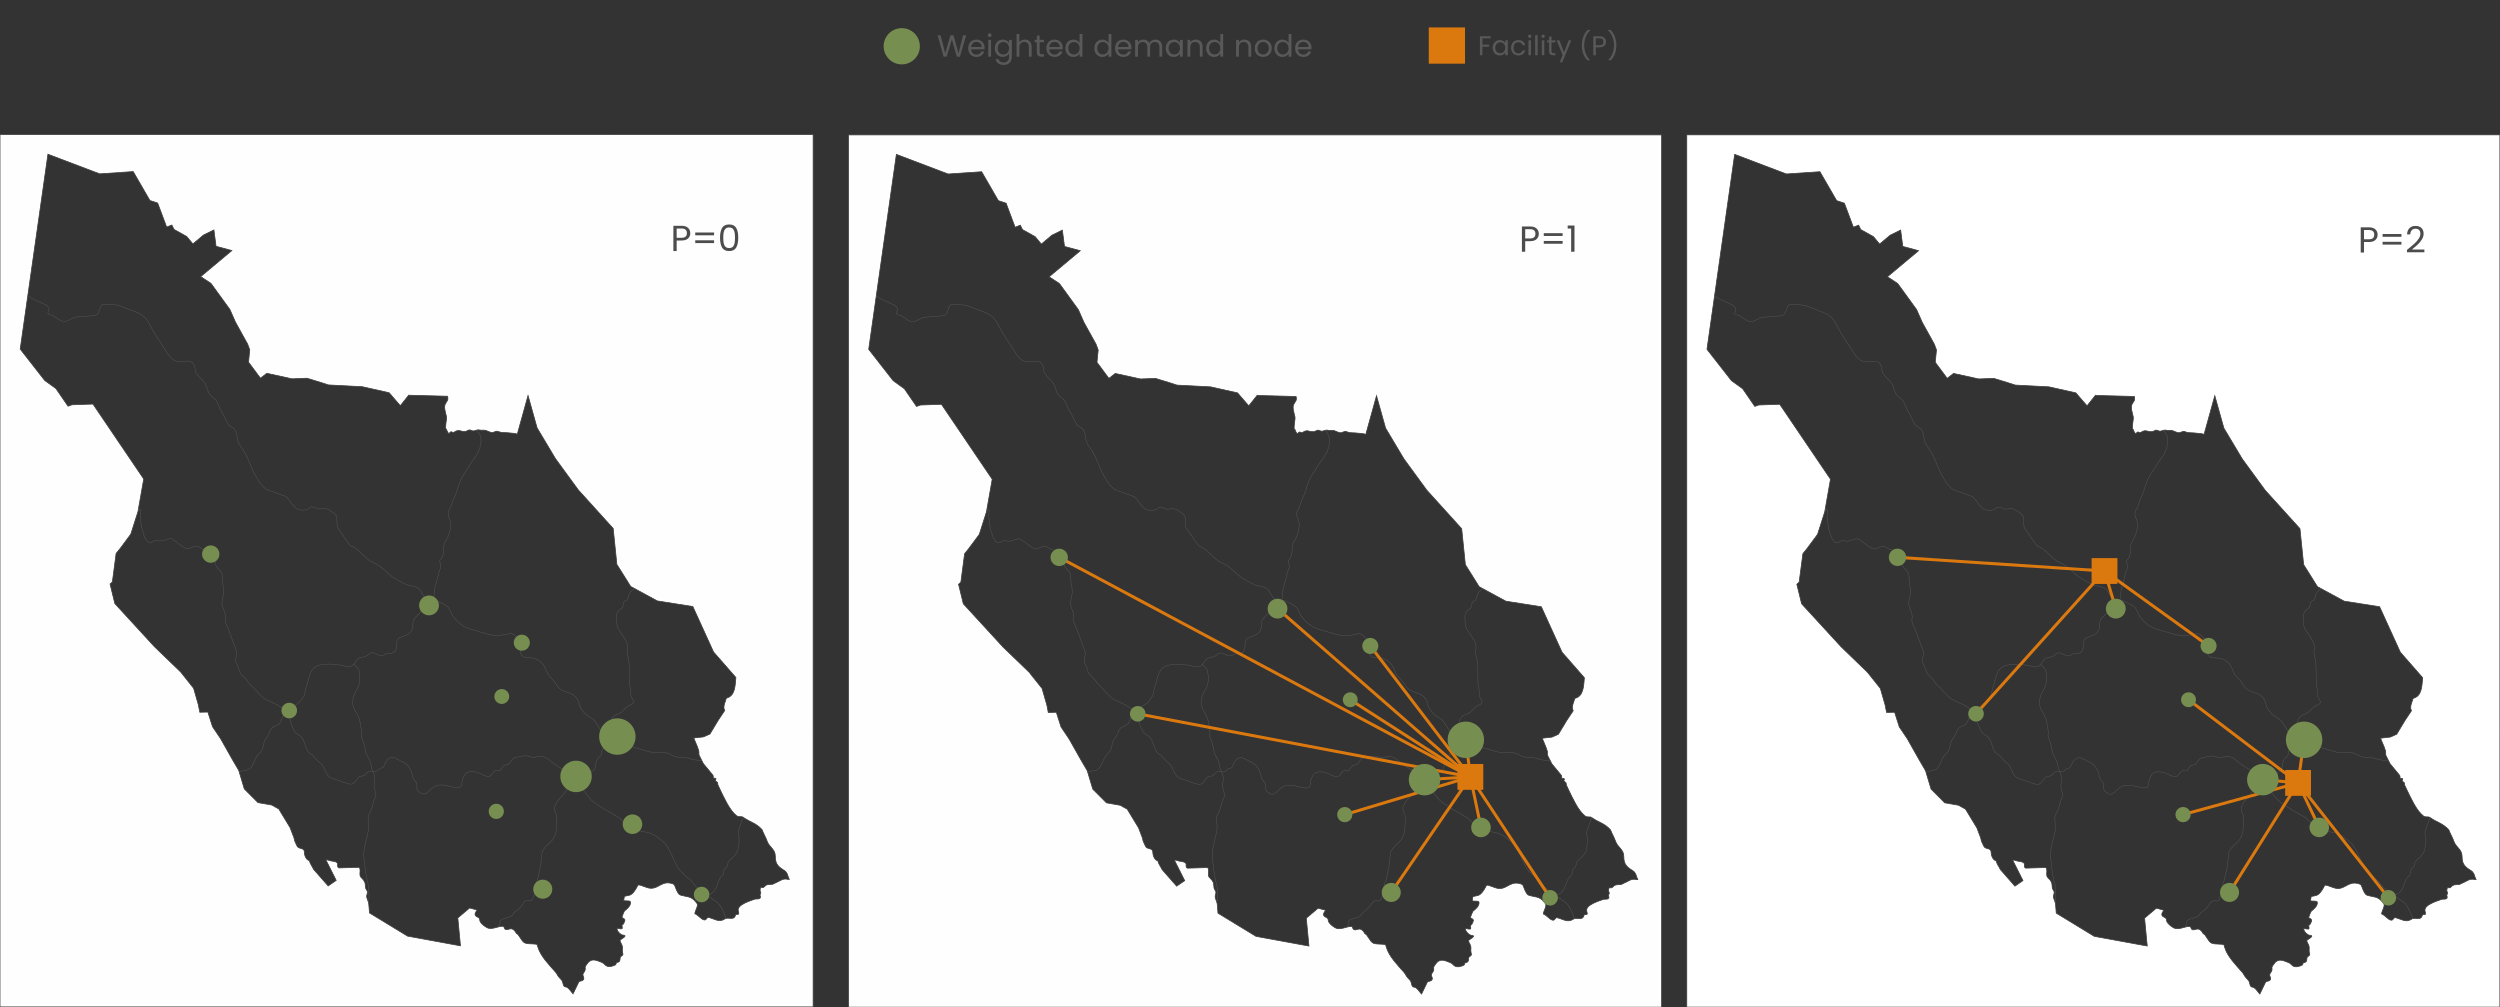 <?xml version="1.0" encoding="UTF-8"?>
<svg id="Lager_1" xmlns="http://www.w3.org/2000/svg" version="1.1" viewBox="0 0 1655.86 667.11">
  <rect x="0" y="0" width="1655.86" height="667.11" fill="#333333" stroke="none"/>
  <!-- Generator: Adobe Illustrator 29.4.0, SVG Export Plug-In . SVG Version: 2.1.0 Build 152)  -->
  <defs>
    <style>
      .st0 {
        fill: #595959;
      }

      .st1 {
        stroke-width: .28px;
      }

      .st1, .st2, .st3, .st4, .st5 {
        stroke-miterlimit: 10;
      }

      .st1, .st2, .st5 {
        fill: none;
      }

      .st1, .st5 {
        stroke: #595959;
      }

      .st6 {
        fill: #db790f;
      }

      .st7 {
        fill: #778e51;
      }

      .st2 {
        stroke: #db790f;
        stroke-width: 2px;
      }

      .st3 {
        fill: #fefefe;
      }

      .st3, .st4 {
        fill-rule: evenodd;
        stroke: #3d3d3d;
        stroke-width: .5px;
      }

      .st4 {
        fill: #fff;
      }

      .st5 {
        stroke-width: 1.42px;
      }

      .st8 {
        display: none;
      }

      .st9 {
        fill: #4c4c4c;
      }
    </style>
  </defs>
  <g id="Plan_1">
    <path class="st1" d="M0,191.25c1.42.68,2.72,1.76,4.25,2.07.88.17,3.86,1.39,4.96,1.64,3.23.79,6.8-.65,9.64,1.25,3.17,2.13,6.92,3.66,10.4,5.22,1.79.79,2.55,1.28,3.2,2.98.57,1.47-2.55,3.66,1.05,4.08,2.69.31,5.3,4.2,8.7,4.34,3.54.14,5.19-2.61,8.16-2.83l11.74-.94c4.93-.4,3.23-7.43,6.58-7.57.4-.03,8.84.37,9.58.65,4.08,1.56,8.16,3.12,12.22,4.68,4.37,1.67,6.89,4.42,8.99,8.73,2.86,5.84,6.83,11.06,10.23,16.58,2.27,3.66,4.37,7.17,9.04,7.37,4.14.2,7.8-1.98,9.98,2.49.28.6.6,4.2.91,4.71,1.45,2.27,3.54,4.03,5.3,6.01,3.15,3.57,1.67,7.71,6.12,10.52,3.37,2.13,3.66,6.58,5.87,9.72,1.22,1.73,2.83,5.92,4.2,7.94,1.22,1.81,3.4,2.13,4.56,3.86,1.76,2.64.85,6.43,2.86,9.55,2.21,3.4,3.83,5.39,5.47,9.24,2.49,5.84,7.37,18.94,14.03,21.29,3.54,1.25,7.06,2.49,10.6,3.74,2.24.79,3.94,4.99,5.87,6.52.45.37.34-.14.4.06.94,3.03,8.02,3.74,10.01,1.28,1.25-1.53,3.32-.23,4.76.37,1.64.68,4.11-.11,5.33-.11,1.62.03,7.88,3.63,7.99,5.75l.34,6.12c.06,1.22,3.32,5.16,3.49,5.41.74,1.22,1.42,2.52,2.35,3.63,1.3,1.47,2.01,3.69,4.08,4.39,4.93,1.73,8.73,8.62,13.8,10.54,5.92,2.24,9.04,7.34,14.51,10.69,1.39.85,4.9,2.58,6.41,3.46,3.37,1.93,8.16.96,10.69,4.73,1.3,1.96,1.53,3.32,3.34,5.02,1.42,1.3,3.91.82,5.67,1.11,2.72.45,5.27,2.18,7.74,3.49,2.72,1.45,3,5.47,5.16,7.88,2.41,2.69,4.14,4.62,7.54,6.43,2.27,1.22,4.96,1.73,7.4,2.47,4.28,1.3,7.06,2.38,11.51,2.95,3.6.45,7.2-.45,10.71-1.11,2.3-.43,4.22,2.52,6.04,3.88,4.62,3.43-1.19,6.55,1.81,10.54,1.47,1.98,5.3,1.42,7.54,1.79,2.52.43,4.68,1.9,6.35,3.91,2.1,2.58,2.47,6.01,4.56,8.25,1.87,1.98,3.03,2.78,4.37,5.27,3.88,7.37,13.27,3.12,15.31,13.41.4,2.04,1.9,3.74,3.29,5.44,2.18,2.72,5.67,3.17,7.71,6.46,1.25,1.98,2.47,4,3.71,5.98.71,1.16,1.64,1.42,2.66,1.5"/>
    <path class="st1" d="M0,244.31c.68,1.13,1.45,2.21,2.01,3.37.2.4.31,2.44.23,2.64-.54,1.25-.03,4.42.71,5.39.88,1.13,0,3.46.37,4.08.03.06,0,.48-.03.54-.4.88.06,3.09.4,3.97,1.02,2.47,2.49,4.71,3.74,7.03.99,1.87,1.25,3.23,1.25,5.39,0,3,1.64,5.13,2.41,8.02.74,2.89,4.11,3.74,3.88,7.11-.09,1.33-.23,2.32.2,3.69.79,2.55.31,3.74.51,6.26.11,1.39,1.87,2.3,2.64,3.37.6.82,1.25,2.15,1.64,3.09.71,1.56,2.55,2.75,2.95,4.25.31,1.25.62,3.74.57,4.9-.09,2.47-.71,6.04.94,8.16.57.74,1.45,1.28,2.04,1.98.99,1.22.4,3.12,1.7,4.59.45.51,1.19,2.04,1.45,2.75.68,1.79,2.3,2.49,2.81,4.42.54,2.07-1.59,5.39-3.32,6.18-3.26,1.5-4.99,5.05-6.63,8.11-1.39,2.64-2.81,5.61-5.64,6.89-3.12,1.39-3.94,5.07-5.5,7.74-.68,1.13-1.33,2.72-2.52,3.46-1.36.85-3.15.03-4.45,1.11-.68.6-.91,1.39-1.79,1.59-.4.09-.77.14-1.11.4-.37.28-.74.71-1.08,1.02-.2.17-.26.45-.37.68"/>
    <path class="st1" d="M29.62,334.94c1.7.91,3.51,1.59,5.07,2.75,2.55,1.87,6.72,1.25,9.92,1.25,3.51,0,5.87-2.58,8.76.11,3.51,3.29,10.23,4.73,14.83,5.92,2.15.57,3.77,2.21,5.78,2.83,1.28.4,4.22-2.3,5.7-2.27,3.09.06,5.9-.09,7.91-2.41,1.59-1.81,3.17-3.66,4.76-5.47,1.33-1.53.54,2.75.54,3.8,0,3.23,1.98,18.62,6.89,17.94,1.39-.2,1.9-1.73,3.77-1.36,3.51.68,4.56,0,7.8-1.05,2.69-.88,3.49.77,5.58,2.1,1.16.74,5.27,4.14,6.58,4.34,3.09.45,5.36-3.6,9.18-.57,1.9,1.5,6.55,1.45,8.08,3.15,1.84,2.04,1.36,5.33,2.07,7.99.79,3.12,4.2,3.51,4.37,7.57.11,2.41.03,4.25.6,6.6,1.02,4.14.03,6.12-.71,9.95-.82,4.28,3.03,7.11,2.04,11.76-.45,2.15,1.56,5.24,2.32,7.31l4.42,11.99c.62,1.67,1.28,2.92.82,4.71-.4,1.53-1.08,4.25-.14,5.64,2.35,3.49.94,5.61,4.96,8.84,1.93,1.53,3,4.11,5.07,5.9,3.29,2.83,5.19,6.43,9.04,8.73,3.63,2.15,8.76,3.63,11.82,6.43.99.88,2.21,1.47,3.32,2.21"/>
    <path class="st1" d="M0,487.21c.88.34,1.87.43,2.61,1.02,2.83,2.32,1.16,6.07,1.98,9.3.43,1.64,1.67,2.66,1.22,4.48-.54,2.15-1.28,3.15-.54,5.39.79,2.44,1.73,4.42,1.73,7.03,0,1.59.09,3.97-1.05,5.19-2.47,2.66-2.47,7.99-2.52,11.48,0,.54-.2,2.89,0,3.88.23,1.19,1.02,2.27.77,3.49-.91,4.68,2.55,7.37-.51,11.57-1.73,2.38-1.22,5.81-1.53,8.87-.23,2.47,1.33,4.39,1.96,6.77.91,3.37-2.49,6.26-.94,9.21,1.36,2.58-.94,5.24-.94,7.68"/>
    <path class="st1" d="M0,585.29c.34.54.74,1.08,1.05,1.64.82,1.5.31,3.12.65,4.85.2,1.11.4,1.96,1.08,2.92.43.6,1.22,1.05,1.45,1.76.48,1.42.54,2.92.85,4.39.43,2.07,1.3,3.37,2.24,5.13,1.11,2.13,3.2,3.51,4.56,5.47,1.79,2.58-.57,8.76-1.05,11.65-.45,2.72.03,4.82,1.05,6.77.79,1.53,1.7,3.2,3.2,4.59,2.35,2.18,3.8,4.54,7.03,5.98,2.15.96,4.22.43,6.15,2.21,2.38,2.21,1.64,6.15,2.27,9.13.68,3.37,2.81,6.32,3.03,9.92.11,1.76.65,3.46.99,5.19"/>
    <path class="st1" d="M0,636.77c.77-.62,1.5-1.3,2.32-1.87.74-.51,1.59-.62,1.81-1.59.4-1.56,1.11-3.46,2.86-3.88,1.76-.45,3.09.79,4.85.48"/>
    <path class="st1" d="M195.76,89.17c.71,1.39,1.25,2.86,2.13,4.17.79,1.16,1.96,2.04,2.83,3.15.43.54,2.35,3.83,2.58,4.2,1.05,1.87,1.45,3.51,1.62,5.24.17,1.47.28,4.68.91,5.92,1.33,2.69,1.42,4.68,1.59,7.71.17,3.54.57,6.52,2.18,9.81,1.59,3.15,4.54,2.1,7.29,2.24,2.52.11,3.23,2.86,6.35,2.41,3.69-.54,5.22,2.98,9.52,2.32,4.25-.62,7.34,1.28,10.35,4.17,1.79,1.73,4.11,3.2,5.58,5.36,2.13,3.12,4.11,5.75,7.63,7.31,1.25.57,2.61.62,3.66,1.64.74.77,1.59,3,2.69,3.23"/>
    <path class="st1" d="M292.85,153.77c.09,1.28.09,2.55.23,3.8.34,2.95,7.34.85,9.04.6,5.58-.82,12.25,2.47,16.87,5.3,2.86,1.76,5.41,2.75,8.79,2.75s5.75,1.25,8.79,2.64c3.94,1.81,7.82,3.4,11.74.57,5.78-4.17,12.73-1.28,18.2,1.73,1.81.99,4.37,1.02,5.22,3.32.34.94.65,1.9,1.02,2.81.31.74.43,1.64,1.02,2.21,3.17,2.95,5.61,1.93,9.67,1.45.2-.03,1.81-.28,3.69.06,4.99.96,13.24,2.64,16.33,6.77,1.98,2.64,2.47,4.82,5.84,5.84,2.83.88,5.22,2.69,5.67,5.53.34,2.13,2.92,10.2,4.2,12.36,1.73,2.95,6.21,3.63,9.3,3.12,2.49-.43,5.87-2.92,8.05-2.55,4.68.82,6.97-3.12,10.97-3.74,4.08-.65,6.46,2.32,8.93,5.02,1.59,1.73,3.88,4.31,4.48,6.58.88,3.26.09,6.43,1.59,9.64,1.45,3.06-.82,6.46-1.45,9.58-1.56,7.6,2.75,9.86,9.01,12.39,2.92,1.16,6.43,2.52,7.09,5.92.68,3.49-1.3,5.58,1.98,8.84.23.2.68.68.71.85.28,1.36,1.96,5.33,2.78,6.58,1.05,1.62,2.04,1.98,2.04,4,0,3.23-1.45,5.05-.23,8.42.43,1.22.6,2.69.37,3.97-.28,1.56.71,2.81,1.39,4.05,1.25,2.3,3.37,7.06,3.06,9.67-.2,1.73-2.1,2.75-2.47,4.65-.31,1.67.45,6.21.94,7.91.48,1.73-.03,1.56-.03,3.2s1.25,2.52,2.07,3.69c.45.65,1.13,1.13,1.7,1.7,3.43,3.43,7.71,6.32,10.74,10.09,3.26,4.05,3.46,4.37,4.11,9.55,1.53,11.88,15.28,1.93,20.15,7.14.68.71,1.64,1.9,2.3,2.78,2.58,3.43,4.99,7.14,9.92,7.14"/>
    <path class="st1" d="M234.54,439.87c1.08,1.47,2.92,2.61,3.26,4.42.96,5.13.82,8.93-2.1,13.66-2.61,4.25-2.95,9.47.06,13.66,1.42,1.96,2.95,6.38,3.12,8.87.11,1.62.74,3.69.48,5.36-.4,2.38,1.11,4.51,1.7,6.63.82,3.03.71,5.9,2.49,8.59,1.11,1.67,2.32,4.85,2.44,6.83.09,1.56,1.11,2.89,1.62,4.25.26.68.71,3.09.68,3.51-.06.57-.54,3.91-.54,4.68,0,2.38,2.07,6.01.94,7.8-1.79,2.81-1.64,5.87-3.17,9.13-.6,1.28-1.62,2.49-1.7,4-.11,2.38.34,4.54.34,6.89,0,2.55-.91,4.82-1.42,7.29-.99,4.88-2.24,8.05-1.64,13.32.51,4.65,1.11,10.06,2.1,14.63.31,1.42.99,2.52.99,4.25,0,5.73,1.73,10.69-3.94,14.14-4.48,2.75-2.98,7.2-2.95,11.65,0,.14.03.48.11.65.54,1.13.74,5.02,1.11,6.52.91,3.74,1.08,7.4,3.06,10.94,1.98,3.49,3.77,7.06,5.92,10.46.17.26,1.25,1.76,1.47,2.49,1.36,4.11,1.96,7.03,1.96,11.31,0,2.86-1.56,5.39-1.56,8.56v2.58"/>
    <path class="st1" d="M379.84,516.95c-1.28,1.64-3,3-3.83,4.9-1.81,4.31-6.6,7.2-8.45,11.88-1.25,3.17,1.39,5.02,1.25,7.85-.14,2.86-.11,5.75-.4,8.59-.2,2.01-1.3,4.76-2.66,6.35-2.21,2.61-6.52,5.36-6.86,8.84-.4,4.22-.51,7.54-1.62,11.74-.54,2.01-1.05,5.92-2.07,7.85-1.16,2.21.14,4.05-.51,6.01-.48,1.47-1.36,2.35-1.76,4.05-.82,3.51-4.08-.2-5.84,2.61-1.64,2.58-3.34,4.62-6.09,6.46-.94.62-1.45,1.98-2.52,2.75-2.15,1.5-6.21,1.05-7.37,3.46-.31.62.48,1.13.06,1.81-.91,1.56-2.44,2.41-2.44,4.42,0,1.13.77,2.1,1.25,3.12.99,2.1.17,3.77,2.13,5.56,1.05.96,2.3,2.38,2.3,4.34.03,5.3,1.11,11.31-.17,16.47-.28,1.11-.2,2.49.28,3.66.28.68.74,1.3,1.36,1.73,1.62,1.13,2.38,4.2,3.2,5.95.4.88.85,1.79,1.53,2.64.74.96,2.01,2.15,3.06,2.75,1.16.62,3.43,1.64,3.77,3.12.09.37.31.71.48,1.08"/>
    <path class="st1" d="M326.98,666.93c1.11-.62,2.27-1.19,3.34-1.9.91-.62,1.76-1.16,1.76-2.41,0-2.21-.4-3.43.71-5.44.4-.74.03-1.84.03-2.64,0-1.64,1.05-3.46,1.76-4.85"/>
    <path class="st1" d="M415.62,546.85c.99.88,1.7,2.27,2.98,2.64,1.47.43,4.11.71,5.75,1.02,1.47.28,2.95.54,4.42.82,2.27.43,4.08,1.47,5.92,2.69,1.11.74,3.26,2.55,4.42,3.43,2.61,1.93,3.77,4.96,5.24,7.63,2.24,4.08,3.74,9.78,7.4,12.87,1.28,1.08,2.13,2.32,3.57,3.32,2.04,1.42,3.17,2.58,4.59,4.65,1.9,2.75,5.02,4.11,7.26,6.12,2.66,2.38,7.06,4.45,9.33,7.11,1.05,1.22,2.21,4.08,2.98,5.61,1.13,2.3,1.87,4.96,1.98,7.51.09,1.87.85,5.87,1.76,7.51,2.86,5.19,7,3.94,10.43,7.65,1.62,1.73,1.19,3.86,2.04,5.81.88,2.07,2.78,3.66,4.51,5.1,2.01,1.73,2.66,3.63,3.46,6.29.74,2.55,1.98,4,1.79,6.18-.06.51-.17,1.05-.4,1.64-1.16,3.06-.82,7.31-1.56,10.63-.28,1.33.82,2.58,1.25,3.88"/>
    <path class="st1" d="M505.42,650.77c2.64.03,5.27.09,7.91.11"/>
    <path class="st1" d="M531.24,666.93c-.54-.43-1.13-.77-1.62-1.25-1.25-1.16-3.69-1.33-5.13-2.24-1.36-.85-2.66-1.13-4.08-1.81-2.04-1.02-6.43-4.71-6.55-7.17-.06-1.19-.45-2.35-.54-3.54-.11-1.73-.57-3.46.03-5.05.96-2.55,8.53-4.2,10.94-5.36,4.05-1.96,8.36-.94,12.7-1.25.54-.03,1.05,0,1.59,0"/>
    <path class="st1" d="M391.24,666.93c.57-.85,1.05-1.79,1.73-2.58.54-.62,2.18-1.22,2.52-1.9,1.16-2.21,3.12-5.95,5.33-7.17,2.07-1.16,5.07-2.44,6.8-4.22,1.62-1.67,5.44-2.83,5.84-5.27.26-1.53-1.22-3.37-.14-4.65,1.33-1.56,2.13-3.26,2.86-5.1,1.19-2.95,5.56-3.97,6.32-7.2.45-1.84-2.98-4.25-1.96-5.95,2.35-4,2.81-7.29,7.26-9.13,2.32-.96,4.05-.82,6.21-2.3,2.47-1.67,2.92-1.59,5.67-2.3,1.73-.45,2.07-2.1,3.06-3.37,4.51-5.67,14.54-6.86,20.07-10.63,3.09-2.1,7.03-1.81,9.69-4.51,3-3.03,2.78-8.28,5.92-10.8,1.59-1.28.65-2.07,1.05-3.37.37-1.19,1.84-1.9,2.32-3.15.37-.88.2-2.27.85-2.92,3-3,6.09-4.76,6.38-9.47.09-1.3.48-2.72.57-4.05.14-1.76-.79-3.46-.6-5.27.26-2.38.68-3.26,1.62-5.56.71-1.7.65-2.92,1.73-4.37,3-4.03.82-10.12,1.39-14.74.4-3.37-.65-8.93-1.22-12.25-.85-5.13,1.79-8.96,3.86-13.46.6-1.28,2.04-1.93,3.06-2.92"/>
    <path class="st1" d="M422.5,628.8c.54.85,1.36,1.59,1.59,2.58.37,1.45,3.91,6.29,5.41,6.66,2.38.6,2.95.03,4.28,2.47,1.13,2.01,3.91,3.74,5.36,5.9,1.96,2.83,5.02,4.37,7.11,7.23,1.59,2.15,2.27,4.93,4.17,7.06,1.81,2.07,4.79,3.06,6.32,5.39.2.31.51.54.77.82"/>
    <path class="st1" d="M401.19,486.14c.79-1.28,1.53-2.58,2.41-3.8,1.11-1.5.62-4.51,1.53-6.32.99-1.98,2.72-2.64,4.62-3.32,3.49-1.25,3.97-4.31,7.43-5.64,5.7-2.21-.37-4.73.65-7.54.06-.17,0-.31.03-.48.31-1.02-.85-4.85-.88-6.29-.06-3.43-.14-6.86-.2-10.29-.03-1.81-.09-3.86-.45-5.61-.4-1.96-1.13-3.91-.85-6.01.71-4.99-.91-6.55-3.4-10.49-1.13-1.79-2.89-3.69-3.32-5.84-.45-2.41-.94-7.09.34-9.21,1.5-2.49,3.29-1.33,3.74-5.02.4-3.17,1.96-1.79,2.81-3.49.68-1.36.88-3.51,1.81-4.71,1.3-1.64,3.66-2.1,4.22-4.48.54-2.32-1.16-5.33.88-7.23.94-.88,4.22-2.69,4.99-3.71,1.3-1.79.45-4.45,1.87-5.95,2.61-2.81,1.87-4.17,1.56-7.68-.28-3.4-.14-7.29-.54-10.54-.57-4.76,1.59-8.93,1.59-13.66,0-7.2,9.3-6.83,10.6-12.42,1.47-6.35,6.69-4.56,12.05-5.95,3.54-.91,4.34,1.56,7.11,2.66,2.58,1.02,7.57,1.02,10.09,0,.6-.23,3.83-.11,4.76-.4,1.42-.43,2.95-1.79,4.37-1.79,3.26,0,3.34-1.5,5.47-3.34,2.75-2.35,6.52,1.56,9.69,1.42,5.24-.26,10.49-.37,15.73-.74,5.19-.37,10.71,1.19,14.91,4.37,1.67,1.28,3.34,2.52,4.99,3.8,1.53,1.16,2.95,3.12,4.76,3.8.68.26,1.3.6,1.96.88"/>
    <path class="st1" d="M405.98,89.17c.48.57,1.13.99,1.42,1.67.77,1.81,1.02,2.35.54,4.39-.28,1.16-.94,2.44-.82,3.66.17,1.84,1.13,3.8.4,5.73-.34.88-1.11,1.42-1.42,2.3-.43,1.19-.88,2.35-1.3,3.54,0,.03-.09.34-.11.45-.09,2.49-.82,4.22.91,6.75,1.08,1.56.11,4.73,1.39,5.95,1.36,1.3,2.04,5.44,2.47,6.83,1.33,4.31,2.27,4.65,5.78,7.37,5.47,4.28,9.27,9.13,13.52,14.8,1.59,2.1,5.56,6.18,6.15,8.5,1.08,4.34-8.7,2.01-9.01,5.05-.57,5.19,5.81,8.93,4.73,14.34-1.28,6.43,3.49,9.89,8.05,13.83,2.47,2.15,3.8,5.33,5.7,7.99,1.11,1.56,1.96,2.69,3.94,2.58,4.08-.23,7.4,2.32,11.51,3.09,5.84,1.08,10.4,2.35,16.55,3.37,5.24.88,5.81,2.64,11.34,1.45,3.63-.77,4.05-1.16,7.63.28,4.11,1.64,8.08.43,12.05,1.93,4.25,1.62,8.7,2.78,12.73,4.85,2.86,1.45,5.33,1.79,8.28,2.24,1.42.23,2.49.4,3.83.91,1.64.62,3.32,1.79,4.93,2.38.51.17.94.51,1.42.74"/>
    <path class="st1" d="M499.46,498.27c-2.38.11-4.79.2-7.17.34-1.64.11-3.32.11-4.96.4-1.93.34-3.86.71-5.67,1.42-2.83,1.13-4.65,3.37-7.82,3.71-1.45.17-10.54-.03-11.57-.68-.11-.09-.26.09-.4.06-3.8-.26-6.49-2.07-10.69-1.96-4.51.11-5.81-1.42-9.69-2.92-2.21-.85-3.88-.34-6.12-.2-3.34.2-5.95-.65-9.16-1.62-2.98-.91-6.04-1.64-8.96-2.75-2.89-1.08-5.95-.77-8.31-2.32-2.01-1.36-2.64-3.88-4.71-5.05-1.02-.57-2.92-1.59-3.09-.6-.28,1.53.94,4.85.57,6.35-.43,1.67-1.47,2.47-2.49,3.74-1.59,1.96.2,3.51-2.32,5.27-1.73,1.19-2.21,3.49-2.47,5.53-.2,1.59-.23,2.98-2.04,3.71-2.15.91-.99,3.88-4.03,4.9-2.86.96-5.22.68-4.9,2.49.11.62.54,1.53,1.39,2.81,2.75,4.22,6.04,9.33,10.52,11.85,1.56.88,3.51,2.41,5.1,3.32,3.06,1.76,6.09,3.51,9.16,5.27,1.45.82,4.65,4.85,5.78,5.22.11.03.11.17.2.23"/>
    <path class="st1" d="M0,584.53c.74-.65,1.45-1.36,2.24-1.98,1.87-1.53,2.55-.65,3.83,1.08,1.5,2.07,3.63,1.9,5.87,1.98,3.06.14,6.92,3.54,10.2,4.22,2.83.6,5.05.51,7.63,1.93,4.62,2.52,4.65-2.55,4.79-6.15.11-2.35,1.93-2.44,2.69-4.25,1.13-2.66,1.87-2.66,4.56-3.37,2.44-.65,1.81,1.25,3.15-2.69.62-1.87,1.33-3.26,3-4.42,1.33-.91,1.87.77,3.29.23,3.17-1.16,2.52-2.81,6.01-.85,3.2,1.79,3.88,4.76,5.87,7.54.74,1.02.99,2.52,2.04,3.29,1.08.79,1.93,2.01,3.2,2.41,2.55.77,4.82,1.96,6.8,4,2.52,2.61,3.97,8.96,8.42,8.96,1.64,0,3.09-1.13,4.76-1.36,2.89-.4,6.83,2.27,10.2,2.27,3.77,0,7-1.42,9.86-.03.88.43,1.7,1.13,2.49,2.21,1.08,1.45.77,2.81.77,4.51,0,2.24.96,3.94,1.98,5.84.28.54.85,1.13.99,1.7.2.94,3.15,5.75,3.69,7.17,1.16,3.03.06,6.41,1.22,9.75,1.13,3.2,2.13,5.58,2.75,8.96.68,3.74,3.66,10.32,2.86,14.09-.37,1.76-1.19,3.34-1.56,5.19-.51,2.52.34,4.9.34,7.46v2.83"/>
    <path class="st1" d="M108.4,597.28c.23-1.19.23-2.47.68-3.6.74-1.79,1.36-2.81,1.81-4.71.74-3,2.13-6.07,1.45-9.27-.6-2.81-1.3-7.6-.06-10.26,1.36-2.95.77-4.71,3.77-7,3.71-2.83,6.18-7.88,9.04-11.51,3.23-4.08,7.54-7.97,11.62-11.31,1.13-.94,1.56-2.3,1.9-3.91.68-3.26-.82-5.53,1.62-7.99,1.98-2.01,1.7-2.49,2.32-5.02,1.96-7.91,10.52-.03,13.52-7.11,1.42-3.34,1.08-4.62,5.61-5.13,7.34-.82,5.41-7.34,9.86-11.2,4.11-3.57,1.79-6.97,5.3-11,2.15-2.47,1.33-5.78,5.3-7.31,3.88-1.5,3.46-2.47,4.96-5.98.82-1.96,1.96-2.47,3.66-3.46,1.25-.71,1.7-1.84,2.52-2.95,1.05-1.36,3.34-1.79,4.62-3.09,1.42-1.42,2.3-2.98,3.4-4.54.74-1.05.85-4.25,1.47-5.75,1.7-4,1.79-9.92,5.27-12.87,4.68-3.91,15.76-2.32,21.12-1.02,3.03.74,4.25-.11,5.33-1.5.71-.94,1.36-2.13,2.41-3.2,1.76-1.76,4.96-.91,7.03-3.03,3.23-3.37,5.7,1.02,8.96.71,1.56-.14,2.38-1.59,4.2-1.53,9.58.37,2.32-8.87,8.48-10.77,5.13-1.59,8.31-3.34,7.94-8.96-.23-3.49,3.69-5.64,5.33-7.94,1.25-1.73,0-4.39,1.22-6.01,1.59-2.1,7.06-.51,7.26-3.15.11-1.62.26-3.23.37-4.85.14-1.67.74-3.51,1.25-5.05.54-1.59,1.3-4.62,1.59-6.32.28-1.84,1.76-3.32,1.42-5.27-.2-1.13-1.25-2.69-.23-3.74,3.6-3.83.82-8.5,3.4-12.27,2.24-3.23,4.51-10.52,2.86-14.17-1.05-2.32-1.81-4.65-.2-7s1.7-5.07,3.03-7.57c2.38-4.39,2.92-10.15,5.67-14.34,2.92-4.45,5.58-9.1,8.79-13.35,2.55-3.43,4.71-10.6,2.32-14.46-1.36-2.21-2.92-3.34-1.87-6.15.99-2.64.43-4.62.17-7.31-.26-2.66-1.13-4.56-2.13-7.14-1.11-2.86.06-4.03.06-6.83,0-2.21-.6-6.26-1.81-8.08-1.39-2.1-3.37-4.37-4.17-6.77-.74-2.24-2.55-4.71-4.25-6.29-3-2.78-6.01-7.37-7.88-11.08-1.22-2.41-2.04-3.2.54-4.65,1.47-.82.99-4.39,1.53-5.78.65-1.73-.11-4.51-.68-6.07-.74-2.01-1.59-3.94-1.93-6.07-.54-3.23-.71-4.76-2.81-7.37-1.9-2.32-1.59-5.53-2.04-8.36-.43-2.72-1.08-5.07-2.75-7.31-3.43-4.59-1.7-7.51-1.7-12.56,0-5.56-5.58-6.92-9.84-8.67-.14-.06-.4.09-.48-.06-.37-.74-8.99-.48-10.37-.77-2.89-.6-3.86-1.33-2.66-2.18.43-.31,1.13-.62,2.1-.96,2.58-.88,5.16.48,7.71-.85,4.9-2.58,8.93-3.86,14.49-4.08,1.96-.09,3.86.77,5.9,1.64,2.01.88,4.14,2.07,6.41,1.79,1.42-.2,4.11-.45,5.7-.65l10.46-1.19c1.81-.2,4.68,2.27,5.64-.11.45-1.11,1.3-2.92,2.44-3.34,2.89-1.11,1.45-3.46,3.17-5.19.88-.88,1.76-.77,2.13-2.21.34-1.42.4-3.12.51-4.54.23-2.55-.48-5.07-.71-7.63-.09-1.05-.09-1.93-.31-2.92-.17-.74-.94-1.36-1.19-1.76-.09-.14-.34-.03-.43-.14-.2-.2-2.07.2-2.52.14-.91-.11-1.36-.85-1.56-1.64-.37-1.47-2.83-.99-3.94-2.47-.68-.91-1.36-1.81-2.04-2.69-.88-1.16-.57-2.69-1.05-3.91-.82-2.1-1.39-4.25-2.1-6.41-.45-1.36-1.28-2.69-2.07-3.86-1.42-2.07-1.08-4.34-1.96-6.49-.88-2.13-3.09-3.06-3.86-4.9-.6-1.47-1.05-3-1.59-4.48"/>
    <path class="st1" d="M190.8,471.57c.45,1.73,1.08,3.4,1.39,5.19.4,2.44,1.53,5.16,2.75,7.37,1.11,2.01,2.95,2.3,4.39,3.74,2.66,2.66,2.61,6.89,4.71,9.84,1.11,1.56,2.69,1.96,3.74,3.26,1.22,1.47,2.89,3.32,4.45,4.48,3.51,2.58,2.52,8.25,7.91,10.12,3.2,1.11,6.41,2.21,9.64,3.32,4.34,1.5,4.93-.62,7.34-3.69,1.19-1.5,2.98-.68,4.39-1.9,2.24-1.93,2.86-3.29,5.92-2.27,2.64.88,3.34-2.55,5.7-2.44,1.81.09,1.79-6.86,6.86-6.86,1.84,0,5.05,2.24,6.89,3,3.03,1.28,5.75,5.07,6.12,8.33.2,1.73,1.36,3.74,2.49,4.96,1.33,1.45-.11,4.68,1.53,5.98,3.17,2.58,4.56,2.69,7.51-.48,4.62-4.96,8.39-3.83,14.6-2.44,1.76.4,5.39,1.5,6.46-.48.45-.82.4-2.38.51-3.32.14-1.39.94-2.47,1.42-3.54,1.64-3.74,7.31-2.89,10.35-1.5,1.67.79,5.47,3.06,7.11,1.53,1.73-1.62,2.07-4,4.9-3.32,1.7.4,2.15-1.3,3-2.44,1.5-1.98,4.05-1.05,5.13-3.17,1.59-3.06,3.57-3.26,6.52-3.74.88-.14,2.1-.34,3-.48,2.1-.34,3.94,1.28,6.21.94,3.26-.48,6.26-1.3,9.1,1.11,3,2.58,7.88,6.07,11.62,7.74,2.07.94,2.64,2.69,3.66,4.51.62,1.08,1.16,1.7,1.81,2.07.94.57,2.01.65,3.66,1.16"/>
    <path class="st5" d="M499.46,498.27c1.73-1.45,3.29-3.15,5.22-4.34,2.83-1.76,5.92-3.12,8.99-4.39,1.81-.77,3.88-.94,5.67-1.76,1.56-.71,2.78-2.1,4.34-2.83,1.62-.77,3.34-1.53,5.13-1.62,3.29-.14,6.52.62,9.81.94"/>
    <path class="st3" d="M270.85,261.77l25.6.68c.65,2.89-.34,2.83-1.53,5.19-1.11,2.18.31,5.9.82,8.39.31,1.53-1.33,7.91-.2,8.19-.03.06,1.16,2.41,1.42,2.66.74.74,1.05-.91,1.81-.91s1.13.88,2.1.23c3.26-2.18,3.88-.2,7.26-.45,1.56-.11,2.21-1.62,4-.68,1.87.99,2.81-.37,4.82-.37,1.33.4,2.55.14,3.91.23,1.93.14,4.03,2.07,5.87,1.42,2.15-.74,1.96-1.16,4.22-.23,1.33.54,4.39.31,5.92.57,1.39.23,4.59.23,5.75.91l7.11-25.65,6.01,21.46,12.16,20.38,15.19,20.78,23.05,25.46,2.44,23.81,9.18,14.63,17.63,9.55,23.5,3.71,13.72,30.1,14.8,16.92c-.51,5.22-.37,12.19-6.32,13.66-.51,2.1-2.58,5.73-1.08,8.19-1.33,1.76-2.75,4.34-4.39,6.6l-5.39,8.96-4.25,1.9-6.49.74,2.44,5.84.94,2.78.11,2.64,2.86,5.7,6.35,7.68c.4.74.14,1.36.34,2.13.06,0,.11.03.17.06.94-.57.99-.14,1.56.23-.09.37-.48.88-.37,1.25.09.4.79.57.85.82.91.23.48,1.36.77,1.98l1.62,3.46c2.58,5.19,6.09,13.29,10.69,16.89,1.62,1.28,3.17.17,4.39,1.05,4.56,3.29,8.59,3.77,12.53,8.25.99,2.61,2.52,5.1,3.4,7.68,1.36,3.88,5.36,5.22,5.36,9.75,0,5.56,1.96,7.09,6.63,10.03.43.54.94,1.02,1.19,1.64.11.31.28.57.37.88.09.34.17.77.34,1.08l.77,1.87h0c-1.9,0-1.79-.48-3.66-.17-1.3.23-2.44,1.05-3.66,1.59-1.25.57-2.49,1.19-3.74,1.79-.99,0-3.23.11-4.14.51-.94.4-1.5,1.73-2.58,1.73-.51,0-.79-.28-1.25,0,.03.09-.37,1.19-.37,1.53,0,.65.23.99.43,1.59.34.94-.65,1.3-.4,1.98,1.02,2.81-1.42,2.27-3.23,2.44-2.49.94-12.25,3.63-11.23,7.82.6,2.35.62,2.38-1.64,2.38-1.13,4.65-4.73,1.28-7.37,3.03-3.74,2.49-6.86-.17-10.52-1.02-1.19-.28-1.42,1.3-2.35,1.59-1.98.62-4.59-3.34-6.86-4.08,0-1.9,2.58-5.3,1.36-6.89-1.98-2.55-3.51-3.97-6.83-4.51-4.68-1.19-4.76-.23-6.8-4.51-1.39-2.95-.54-3.63-3.91-4.34-6.75-1.39-8.7,5.33-15.68,2.86-8.02-2.83-4.34-2.27-8.62,3-2.04,2.49-3.09,2.15-5.95,2.81-.51.11-.37,2.15-.77,2.66.74.96,4.54-.26,4.62,1.33.14,2.41-2.3,4.39-4,5.75-.45.62-1.73,3.8-1.73,4.42.6.2,2.24,1.08,1.98,1.81-.37,1.08-.82,2.83-1.96,3.12,0,.6.4,1.93.14,2.32-.31.51-2.81-.06-3.15-.28-1.13,1.13,2.04,4.48,3.49,4.56,4.39.28-1.93,3-1.79,3.63.34,1.67,1.47,2.55,1.64,4.31-.14,1.08-.11,3.2.23,4.2.54,1.47-1.25,1.76-1.56,2.41-.43.82-.06,1.93-.6,2.78-.68,1.08-2.27.37-2.35,1.96-.06.77-3.23,1.56-3.94,1.59-3.32.2-3.12-1.87-5.64-2.83-3.15-1.19-6.04-2.72-8.7-.03-.45.45-2.3,2.89-2.15,3.46.62,2.83-1.79,3.46-1.45,5.13.2,1.08,1.05,1.96.28,3-.77,1.02-2.15.68-2.98,1.36l-3.86,7.99h0c-1.22-1.22-3.12-4.59-4.96-4.59s-1.53-3.2-2.49-4.39c-.88-1.08-2.07-2.04-2.78-3.32-.43-.77-.88-1.59-1.47-2.21-4.11-4.65-9.81-10.43-11.59-16.44l-.48-1.59c0-.45-3.29-.57-3.77-.57-1.36,0-3.15-.11-4.37-.6-2.38-.99-3.83-5.87-5.58-6.26-.82-1.64-2.32-3.54-4.37-3.03-1.93.48-3.29,1.3-4.03-1.64-2.81-.71-6.41,1.9-9.98,1.22-1.76-.34-5.92-3.54-5.92-5.39,0-2.47-2.86-1.7-3.15-3.83-.09-.6.77-2.3,1.25-2.47,0-.14.03-.26.06-.45l-4.88-1.33-7.82,6.6,1.76,18.48-35.06-6.43h0l-25.2-15.36-.37-4.71c0-2.41-.91-3.51-1.42-5.56-.43-1.7,1.08-3.06.11-4.54-.62-.94-1.02-1.53-1.02-2.75,0-.6-.2-3.32-.88-3.49-.14-1.08-2.41-2.27-2.69-3.8-.34-1.79.65-3.86-.6-5.36l-13.35.4c-1.67-.62-.26-2.55-1.28-3.43-1.25-1.05-2.81-.88-4.34-1.28-.91-.23-2.1-.79-3.03-.6l6.83,13.58-5.33,3.66-9.64-10.97c-.96-2.13-2.27-3.51-2.83-5.78-2.3-.57-3.34-3.83-3.34-5.84,0-3.03-3.86-1.45-4.9-4.03-.51-1.22-1.81-3.49-1.81-4.73-.14-.06-.09-.4-.11-.48l-2.58-6.77-7.51-12.39-4.65-2.58-9.13-1.62-9.04-9.07-3.66-12.19-4.39-7.51-7.71-13.66-5.27-7.8-3.12-9.75-5.33.14-.94-4.88-3.17-11.03-8.59-10.77-17.38-16.78-26.19-28.52-3.17-12.95h0l1.53-1.36,2.49-18.88,2.69-3.32,7.03-9.47,4.73-14.83,3.83-21.71-33.62-49.63-13.89.48-2.61.94-8.05-11.71-7.43-5.36-16.21-20.75L31.75,102.15h0l29.96,11.37,4.34,1.62,22.17-1.5,11.08,19.16,5.13,1.7,5.95,15.9,3.46-1.36,1.42,2.92,8.39,4.68,4.11,4.93,7.03-5.9,6.89-3.37,1.42,10.83,10.46,2.83-20.66,17.26,6.83,4.48,12.56,17.32,3.66,8.33,8.05,14.54,1.42,3.8-.82,8.19,7.91,10.63,4.2-3.26,16.75,3.66,9.86-.4,8.65,2.64,5.61,1.81,22.31,1.16,17.83,4,7.43,8.59,5.61-7.03h0l.11.09h-.02ZM0,89.17h538.58v577.76H0V89.17Z"/>
  </g>
  <circle class="st7" cx="408.9" cy="487.86" r="12.06"/>
  <circle class="st7" cx="381.54" cy="514.26" r="10.41"/>
  <circle class="st7" cx="418.92" cy="545.9" r="6.48"/>
  <circle class="st7" cx="464.71" cy="592.49" r="5.14"/>
  <circle class="st7" cx="359.49" cy="588.95" r="6.32"/>
  <circle class="st7" cx="332.34" cy="461.32" r="4.93"/>
  <circle class="st7" cx="345.61" cy="425.68" r="5.32"/>
  <circle class="st7" cx="328.72" cy="537.4" r="5.03"/>
  <circle class="st7" cx="284.16" cy="400.99" r="6.57"/>
  <circle class="st7" cx="191.58" cy="470.63" r="5.16"/>
  <circle class="st7" cx="139.58" cy="367.01" r="5.75"/>
  <g id="Plan_1-2">
    <path class="st1" d="M561.99,191.4c1.42.68,2.72,1.76,4.25,2.07.88.17,3.86,1.39,4.96,1.64,3.23.79,6.8-.65,9.64,1.25,3.17,2.13,6.92,3.66,10.4,5.22,1.79.79,2.55,1.28,3.2,2.98.57,1.47-2.55,3.66,1.05,4.08,2.69.31,5.3,4.2,8.7,4.34,3.54.14,5.19-2.61,8.16-2.83l11.74-.94c4.93-.4,3.23-7.43,6.58-7.57.4-.03,8.84.37,9.58.65,4.08,1.56,8.16,3.12,12.22,4.68,4.37,1.67,6.89,4.42,8.99,8.73,2.86,5.84,6.83,11.06,10.23,16.58,2.27,3.66,4.37,7.17,9.04,7.37,4.14.2,7.8-1.98,9.98,2.49.28.6.6,4.2.91,4.71,1.45,2.27,3.54,4.03,5.3,6.01,3.15,3.57,1.67,7.71,6.12,10.52,3.37,2.13,3.66,6.58,5.87,9.72,1.22,1.73,2.83,5.92,4.2,7.94,1.22,1.81,3.4,2.13,4.56,3.86,1.76,2.64.85,6.43,2.86,9.55,2.21,3.4,3.83,5.39,5.47,9.24,2.49,5.84,7.37,18.94,14.03,21.29,3.54,1.25,7.06,2.49,10.6,3.74,2.24.79,3.94,4.99,5.87,6.52.45.37.34-.14.4.06.94,3.03,8.02,3.74,10.01,1.28,1.25-1.53,3.32-.23,4.76.37,1.64.68,4.11-.11,5.33-.11,1.62.03,7.88,3.63,7.99,5.75l.34,6.12c.06,1.22,3.32,5.16,3.49,5.41.74,1.22,1.42,2.52,2.35,3.63,1.3,1.47,2.01,3.69,4.08,4.39,4.93,1.73,8.73,8.62,13.8,10.54,5.92,2.24,9.04,7.34,14.51,10.69,1.39.85,4.9,2.58,6.41,3.46,3.37,1.93,8.16.96,10.69,4.73,1.3,1.96,1.53,3.32,3.34,5.02,1.42,1.3,3.91.82,5.67,1.11,2.72.45,5.27,2.18,7.74,3.49,2.72,1.45,3,5.47,5.16,7.88,2.41,2.69,4.14,4.62,7.54,6.43,2.27,1.22,4.96,1.73,7.4,2.47,4.28,1.3,7.06,2.38,11.51,2.95,3.6.45,7.2-.45,10.71-1.11,2.3-.43,4.22,2.52,6.04,3.88,4.62,3.43-1.19,6.55,1.81,10.54,1.47,1.98,5.3,1.42,7.54,1.79,2.52.43,4.68,1.9,6.35,3.91,2.1,2.58,2.47,6.01,4.56,8.25,1.87,1.98,3.03,2.78,4.37,5.27,3.88,7.37,13.27,3.12,15.31,13.41.4,2.04,1.9,3.74,3.29,5.44,2.18,2.72,5.67,3.17,7.71,6.46,1.25,1.98,2.47,4,3.71,5.98.71,1.16,1.64,1.42,2.66,1.5"/>
    <path class="st1" d="M561.99,244.47c.68,1.13,1.45,2.21,2.01,3.37.2.4.31,2.44.23,2.64-.54,1.25-.03,4.42.71,5.39.88,1.13,0,3.46.37,4.08.03.06,0,.48-.03.54-.4.88.06,3.09.4,3.97,1.02,2.47,2.49,4.71,3.74,7.03.99,1.87,1.25,3.23,1.25,5.39,0,3,1.64,5.13,2.41,8.02.74,2.89,4.11,3.74,3.88,7.11-.09,1.33-.23,2.32.2,3.69.79,2.55.31,3.74.51,6.26.11,1.39,1.87,2.3,2.64,3.37.6.82,1.25,2.15,1.64,3.09.71,1.56,2.55,2.75,2.95,4.25.31,1.25.62,3.74.57,4.9-.09,2.47-.71,6.04.94,8.16.57.74,1.45,1.28,2.04,1.98.99,1.22.4,3.12,1.7,4.59.45.51,1.19,2.04,1.45,2.75.68,1.79,2.3,2.49,2.81,4.42.54,2.07-1.59,5.39-3.32,6.18-3.26,1.5-4.99,5.05-6.63,8.11-1.39,2.64-2.81,5.61-5.64,6.89-3.12,1.39-3.94,5.07-5.5,7.74-.68,1.13-1.33,2.72-2.52,3.46-1.36.85-3.15.03-4.45,1.11-.68.6-.91,1.39-1.79,1.59-.4.09-.77.14-1.11.4-.37.28-.74.71-1.08,1.02-.2.17-.26.45-.37.68"/>
    <path class="st1" d="M591.61,335.09c1.7.91,3.51,1.59,5.07,2.75,2.55,1.87,6.72,1.25,9.92,1.25,3.51,0,5.87-2.58,8.76.11,3.51,3.29,10.23,4.73,14.83,5.92,2.15.57,3.77,2.21,5.78,2.83,1.28.4,4.22-2.3,5.7-2.27,3.09.06,5.9-.09,7.91-2.41,1.59-1.81,3.17-3.66,4.76-5.47,1.33-1.53.54,2.75.54,3.8,0,3.23,1.98,18.62,6.89,17.94,1.39-.2,1.9-1.73,3.77-1.36,3.51.68,4.56,0,7.8-1.05,2.69-.88,3.49.77,5.58,2.1,1.16.74,5.27,4.14,6.58,4.34,3.09.45,5.36-3.6,9.18-.57,1.9,1.5,6.55,1.45,8.08,3.15,1.84,2.04,1.36,5.33,2.07,7.99.79,3.12,4.2,3.51,4.37,7.57.11,2.41.03,4.25.6,6.6,1.02,4.14.03,6.12-.71,9.95-.82,4.28,3.03,7.11,2.04,11.76-.45,2.15,1.56,5.24,2.32,7.31l4.42,11.99c.62,1.67,1.28,2.92.82,4.71-.4,1.53-1.08,4.25-.14,5.64,2.35,3.49.94,5.61,4.96,8.84,1.93,1.53,3,4.11,5.07,5.9,3.29,2.83,5.19,6.43,9.04,8.73,3.63,2.15,8.76,3.63,11.82,6.43.99.88,2.21,1.47,3.32,2.21"/>
    <path class="st1" d="M561.99,487.37c.88.34,1.87.43,2.61,1.02,2.83,2.32,1.16,6.07,1.98,9.3.43,1.64,1.67,2.66,1.22,4.48-.54,2.15-1.28,3.15-.54,5.39.79,2.44,1.73,4.42,1.73,7.03,0,1.59.09,3.97-1.05,5.19-2.47,2.66-2.47,7.99-2.52,11.48,0,.54-.2,2.89,0,3.88.23,1.19,1.02,2.27.77,3.49-.91,4.68,2.55,7.37-.51,11.57-1.73,2.38-1.22,5.81-1.53,8.87-.23,2.47,1.33,4.39,1.96,6.77.91,3.37-2.49,6.26-.94,9.21,1.36,2.58-.94,5.24-.94,7.68"/>
    <path class="st1" d="M561.99,585.45c.34.54.74,1.08,1.05,1.64.82,1.5.31,3.12.65,4.85.2,1.11.4,1.96,1.08,2.92.43.6,1.22,1.05,1.45,1.76.48,1.42.54,2.92.85,4.39.43,2.07,1.3,3.37,2.24,5.13,1.11,2.13,3.2,3.51,4.56,5.47,1.79,2.58-.57,8.76-1.05,11.65-.45,2.72.03,4.82,1.05,6.77.79,1.53,1.7,3.2,3.2,4.59,2.35,2.18,3.8,4.54,7.03,5.98,2.15.96,4.22.43,6.15,2.21,2.38,2.21,1.64,6.15,2.27,9.13.68,3.37,2.81,6.32,3.03,9.92.11,1.76.65,3.46.99,5.19"/>
    <path class="st1" d="M561.99,636.92c.77-.62,1.5-1.3,2.32-1.87.74-.51,1.59-.62,1.81-1.59.4-1.56,1.11-3.46,2.86-3.88,1.76-.45,3.09.79,4.85.48"/>
    <path class="st1" d="M757.75,89.33c.71,1.39,1.25,2.86,2.13,4.17.79,1.16,1.96,2.04,2.83,3.15.43.54,2.35,3.83,2.58,4.2,1.05,1.87,1.45,3.51,1.62,5.24.17,1.47.28,4.68.91,5.92,1.33,2.69,1.42,4.68,1.59,7.71.17,3.54.57,6.52,2.18,9.81,1.59,3.15,4.54,2.1,7.29,2.24,2.52.11,3.23,2.86,6.35,2.41,3.69-.54,5.22,2.98,9.52,2.32,4.25-.62,7.34,1.28,10.35,4.17,1.79,1.73,4.11,3.2,5.58,5.36,2.13,3.12,4.11,5.75,7.63,7.31,1.25.57,2.61.62,3.66,1.64.74.77,1.59,3,2.69,3.23"/>
    <path class="st1" d="M854.84,153.93c.09,1.28.09,2.55.23,3.8.34,2.95,7.34.85,9.04.6,5.58-.82,12.25,2.47,16.87,5.3,2.86,1.76,5.41,2.75,8.79,2.75s5.75,1.25,8.79,2.64c3.94,1.81,7.82,3.4,11.74.57,5.78-4.17,12.73-1.28,18.2,1.73,1.81.99,4.37,1.02,5.22,3.32.34.94.65,1.9,1.02,2.81.31.74.43,1.64,1.02,2.21,3.17,2.95,5.61,1.93,9.67,1.45.2-.03,1.81-.28,3.69.06,4.99.96,13.24,2.64,16.33,6.77,1.98,2.64,2.47,4.82,5.84,5.84,2.83.88,5.22,2.69,5.67,5.53.34,2.13,2.92,10.2,4.2,12.36,1.73,2.95,6.21,3.63,9.3,3.12,2.49-.43,5.87-2.92,8.05-2.55,4.68.82,6.97-3.12,10.97-3.74,4.08-.65,6.46,2.32,8.93,5.02,1.59,1.73,3.88,4.31,4.48,6.58.88,3.26.09,6.43,1.59,9.64,1.45,3.06-.82,6.46-1.45,9.58-1.56,7.6,2.75,9.86,9.01,12.39,2.92,1.16,6.43,2.52,7.09,5.92.68,3.49-1.3,5.58,1.98,8.84.23.2.68.68.71.85.28,1.36,1.96,5.33,2.78,6.58,1.05,1.62,2.04,1.98,2.04,4,0,3.23-1.45,5.05-.23,8.42.43,1.22.6,2.69.37,3.97-.28,1.56.71,2.81,1.39,4.05,1.25,2.3,3.37,7.06,3.06,9.67-.2,1.73-2.1,2.75-2.47,4.65-.31,1.67.45,6.21.94,7.91.48,1.73-.03,1.56-.03,3.2s1.25,2.52,2.07,3.69c.45.65,1.13,1.13,1.7,1.7,3.43,3.43,7.71,6.32,10.74,10.09,3.26,4.05,3.46,4.37,4.11,9.55,1.53,11.88,15.28,1.93,20.15,7.14.68.71,1.64,1.9,2.3,2.78,2.58,3.43,4.99,7.14,9.92,7.14"/>
    <path class="st1" d="M796.53,440.03c1.08,1.47,2.92,2.61,3.26,4.42.96,5.13.82,8.93-2.1,13.66-2.61,4.25-2.95,9.47.06,13.66,1.42,1.96,2.95,6.38,3.12,8.87.11,1.62.74,3.69.48,5.36-.4,2.38,1.11,4.51,1.7,6.63.82,3.03.71,5.9,2.49,8.59,1.11,1.67,2.32,4.85,2.44,6.83.09,1.56,1.11,2.89,1.62,4.25.26.68.71,3.09.68,3.51-.06.57-.54,3.91-.54,4.68,0,2.38,2.07,6.01.94,7.8-1.79,2.81-1.64,5.87-3.17,9.13-.6,1.28-1.62,2.49-1.7,4-.11,2.38.34,4.54.34,6.89,0,2.55-.91,4.82-1.42,7.29-.99,4.88-2.24,8.05-1.64,13.32.51,4.65,1.11,10.06,2.1,14.63.31,1.42.99,2.52.99,4.25,0,5.73,1.73,10.69-3.94,14.14-4.48,2.75-2.98,7.2-2.95,11.65,0,.14.03.48.11.65.54,1.13.74,5.02,1.11,6.52.91,3.74,1.08,7.4,3.06,10.94,1.98,3.49,3.77,7.06,5.92,10.46.17.26,1.25,1.76,1.47,2.49,1.36,4.11,1.96,7.03,1.96,11.31,0,2.86-1.56,5.39-1.56,8.56v2.58"/>
    <path class="st1" d="M941.83,517.1c-1.28,1.64-3,3-3.83,4.9-1.81,4.31-6.6,7.2-8.45,11.88-1.25,3.17,1.39,5.02,1.25,7.85-.14,2.86-.11,5.75-.4,8.59-.2,2.01-1.3,4.76-2.66,6.35-2.21,2.61-6.52,5.36-6.86,8.84-.4,4.22-.51,7.54-1.62,11.74-.54,2.01-1.05,5.92-2.07,7.85-1.16,2.21.14,4.05-.51,6.01-.48,1.47-1.36,2.35-1.76,4.05-.82,3.51-4.08-.2-5.84,2.61-1.64,2.58-3.34,4.62-6.09,6.46-.94.62-1.45,1.98-2.52,2.75-2.15,1.5-6.21,1.05-7.37,3.46-.31.62.48,1.13.06,1.81-.91,1.56-2.44,2.41-2.44,4.42,0,1.13.77,2.1,1.25,3.12.99,2.1.17,3.77,2.13,5.56,1.05.96,2.3,2.38,2.3,4.34.03,5.3,1.11,11.31-.17,16.47-.28,1.11-.2,2.49.28,3.66.28.68.74,1.3,1.36,1.73,1.62,1.13,2.38,4.2,3.2,5.95.4.88.85,1.79,1.53,2.64.74.96,2.01,2.15,3.06,2.75,1.16.62,3.43,1.64,3.77,3.12.09.37.31.71.48,1.08"/>
    <path class="st1" d="M888.97,667.08c1.11-.62,2.27-1.19,3.34-1.9.91-.62,1.76-1.16,1.76-2.41,0-2.21-.4-3.43.71-5.44.4-.74.03-1.84.03-2.64,0-1.64,1.05-3.46,1.76-4.85"/>
    <path class="st1" d="M977.61,547.01c.99.88,1.7,2.27,2.98,2.64,1.47.43,4.11.71,5.75,1.02,1.47.28,2.95.54,4.42.82,2.27.43,4.08,1.47,5.92,2.69,1.11.74,3.26,2.55,4.42,3.43,2.61,1.93,3.77,4.96,5.24,7.63,2.24,4.08,3.74,9.78,7.4,12.87,1.28,1.08,2.13,2.32,3.57,3.32,2.04,1.42,3.17,2.58,4.59,4.65,1.9,2.75,5.02,4.11,7.26,6.12,2.66,2.38,7.06,4.45,9.33,7.11,1.05,1.22,2.21,4.08,2.98,5.61,1.13,2.3,1.87,4.96,1.98,7.51.09,1.87.85,5.87,1.76,7.51,2.86,5.19,7,3.94,10.43,7.65,1.62,1.73,1.19,3.86,2.04,5.81.88,2.07,2.78,3.66,4.51,5.1,2.01,1.73,2.66,3.63,3.46,6.29.74,2.55,1.98,4,1.79,6.18-.06.51-.17,1.05-.4,1.64-1.16,3.06-.82,7.31-1.56,10.63-.28,1.33.82,2.58,1.25,3.88"/>
    <path class="st1" d="M1067.41,650.93c2.64.03,5.27.09,7.91.11"/>
    <path class="st1" d="M1093.23,667.08c-.54-.43-1.13-.77-1.62-1.25-1.25-1.16-3.69-1.33-5.13-2.24-1.36-.85-2.66-1.13-4.08-1.81-2.04-1.02-6.43-4.71-6.55-7.17-.06-1.19-.45-2.35-.54-3.54-.11-1.73-.57-3.46.03-5.05.96-2.55,8.53-4.2,10.94-5.36,4.05-1.96,8.36-.94,12.7-1.25.54-.03,1.05,0,1.59,0"/>
    <path class="st1" d="M953.23,667.08c.57-.85,1.05-1.79,1.73-2.58.54-.62,2.18-1.22,2.52-1.9,1.16-2.21,3.12-5.95,5.33-7.17,2.07-1.16,5.07-2.44,6.8-4.22,1.62-1.67,5.44-2.83,5.84-5.27.26-1.53-1.22-3.37-.14-4.65,1.33-1.56,2.13-3.26,2.86-5.1,1.19-2.95,5.56-3.97,6.32-7.2.45-1.84-2.98-4.25-1.96-5.95,2.35-4,2.81-7.29,7.26-9.13,2.32-.96,4.05-.82,6.21-2.3,2.47-1.67,2.92-1.59,5.67-2.3,1.73-.45,2.07-2.1,3.06-3.37,4.51-5.67,14.54-6.86,20.07-10.63,3.09-2.1,7.03-1.81,9.69-4.51,3-3.03,2.78-8.28,5.92-10.8,1.59-1.28.65-2.07,1.05-3.37.37-1.19,1.84-1.9,2.32-3.15.37-.88.2-2.27.85-2.92,3-3,6.09-4.76,6.38-9.47.09-1.3.48-2.72.57-4.05.14-1.76-.79-3.46-.6-5.27.26-2.38.68-3.26,1.62-5.56.71-1.7.65-2.92,1.73-4.37,3-4.03.82-10.12,1.39-14.74.4-3.37-.65-8.93-1.22-12.25-.85-5.13,1.79-8.96,3.86-13.46.6-1.28,2.04-1.93,3.06-2.92"/>
    <path class="st1" d="M984.5,628.96c.54.85,1.36,1.59,1.59,2.58.37,1.45,3.91,6.29,5.41,6.66,2.38.6,2.95.03,4.28,2.47,1.13,2.01,3.91,3.74,5.36,5.9,1.96,2.83,5.02,4.37,7.11,7.23,1.59,2.15,2.27,4.93,4.17,7.06,1.81,2.07,4.79,3.06,6.32,5.39.2.31.51.54.77.82"/>
    <path class="st1" d="M963.18,486.29c.79-1.28,1.53-2.58,2.41-3.8,1.11-1.5.62-4.51,1.53-6.32.99-1.98,2.72-2.64,4.62-3.32,3.49-1.25,3.97-4.31,7.43-5.64,5.7-2.21-.37-4.73.65-7.54.06-.17,0-.31.03-.48.31-1.02-.85-4.85-.88-6.29-.06-3.43-.14-6.86-.2-10.29-.03-1.81-.09-3.86-.45-5.61-.4-1.96-1.13-3.91-.85-6.01.71-4.99-.91-6.55-3.4-10.49-1.13-1.79-2.89-3.69-3.32-5.84-.45-2.41-.94-7.09.34-9.21,1.5-2.49,3.29-1.33,3.74-5.02.4-3.17,1.96-1.79,2.81-3.49.68-1.36.88-3.51,1.81-4.71,1.3-1.64,3.66-2.1,4.22-4.48.54-2.32-1.16-5.33.88-7.23.94-.88,4.22-2.69,4.99-3.71,1.3-1.79.45-4.45,1.87-5.95,2.61-2.81,1.87-4.17,1.56-7.68-.28-3.4-.14-7.29-.54-10.54-.57-4.76,1.59-8.93,1.59-13.66,0-7.2,9.3-6.83,10.6-12.42,1.47-6.35,6.69-4.56,12.05-5.95,3.54-.91,4.34,1.56,7.11,2.66,2.58,1.02,7.57,1.02,10.09,0,.6-.23,3.83-.11,4.76-.4,1.42-.43,2.95-1.79,4.37-1.79,3.26,0,3.34-1.5,5.47-3.34,2.75-2.35,6.52,1.56,9.69,1.42,5.24-.26,10.49-.37,15.73-.74,5.19-.37,10.71,1.19,14.91,4.37,1.67,1.28,3.34,2.52,4.99,3.8,1.53,1.16,2.95,3.12,4.76,3.8.68.26,1.3.6,1.96.88"/>
    <path class="st1" d="M967.97,89.33c.48.57,1.13.99,1.42,1.67.77,1.81,1.02,2.35.54,4.39-.28,1.16-.94,2.44-.82,3.66.17,1.84,1.13,3.8.4,5.73-.34.88-1.11,1.42-1.42,2.3-.43,1.19-.88,2.35-1.3,3.54,0,.03-.09.34-.11.45-.09,2.49-.82,4.22.91,6.75,1.08,1.56.11,4.73,1.39,5.95,1.36,1.3,2.04,5.44,2.47,6.83,1.33,4.31,2.27,4.65,5.78,7.37,5.47,4.28,9.27,9.13,13.52,14.8,1.59,2.1,5.56,6.18,6.15,8.5,1.08,4.34-8.7,2.01-9.01,5.05-.57,5.19,5.81,8.93,4.73,14.34-1.28,6.43,3.49,9.89,8.05,13.83,2.47,2.15,3.8,5.33,5.7,7.99,1.11,1.56,1.96,2.69,3.94,2.58,4.08-.23,7.4,2.32,11.51,3.09,5.84,1.08,10.4,2.35,16.55,3.37,5.24.88,5.81,2.64,11.34,1.45,3.63-.77,4.05-1.16,7.63.28,4.11,1.64,8.08.43,12.05,1.93,4.25,1.62,8.7,2.78,12.73,4.85,2.86,1.45,5.33,1.79,8.28,2.24,1.42.23,2.49.4,3.83.91,1.64.62,3.32,1.79,4.93,2.38.51.17.94.51,1.42.74"/>
    <path class="st1" d="M1061.46,498.42c-2.38.11-4.79.2-7.17.34-1.64.11-3.32.11-4.96.4-1.93.34-3.86.71-5.67,1.42-2.83,1.13-4.65,3.37-7.82,3.71-1.45.17-10.54-.03-11.57-.68-.11-.09-.26.09-.4.06-3.8-.26-6.49-2.07-10.69-1.96-4.51.11-5.81-1.42-9.69-2.92-2.21-.85-3.88-.34-6.12-.2-3.34.2-5.95-.65-9.16-1.62-2.98-.91-6.04-1.64-8.96-2.75-2.89-1.08-5.95-.77-8.31-2.32-2.01-1.36-2.64-3.88-4.71-5.05-1.02-.57-2.92-1.59-3.09-.6-.28,1.53.94,4.85.57,6.35-.43,1.67-1.47,2.47-2.49,3.74-1.59,1.96.2,3.51-2.32,5.27-1.73,1.19-2.21,3.49-2.47,5.53-.2,1.59-.23,2.98-2.04,3.71-2.15.91-.99,3.88-4.03,4.9-2.86.96-5.22.68-4.9,2.49.11.62.54,1.53,1.39,2.81,2.75,4.22,6.04,9.33,10.52,11.85,1.56.88,3.51,2.41,5.1,3.32,3.06,1.76,6.09,3.51,9.16,5.27,1.45.82,4.65,4.85,5.78,5.22.11.03.11.17.2.23"/>
    <path class="st1" d="M561.99,584.68c.74-.65,1.45-1.36,2.24-1.98,1.87-1.53,2.55-.65,3.83,1.08,1.5,2.07,3.63,1.9,5.87,1.98,3.06.14,6.92,3.54,10.2,4.22,2.83.6,5.05.51,7.63,1.93,4.62,2.52,4.65-2.55,4.79-6.15.11-2.35,1.93-2.44,2.69-4.25,1.13-2.66,1.87-2.66,4.56-3.37,2.44-.65,1.81,1.25,3.15-2.69.62-1.87,1.33-3.26,3-4.42,1.33-.91,1.87.77,3.29.23,3.17-1.16,2.52-2.81,6.01-.85,3.2,1.79,3.88,4.76,5.87,7.54.74,1.02.99,2.52,2.04,3.29,1.08.79,1.93,2.01,3.2,2.41,2.55.77,4.82,1.96,6.8,4,2.52,2.61,3.97,8.96,8.42,8.96,1.64,0,3.09-1.13,4.76-1.36,2.89-.4,6.83,2.27,10.2,2.27,3.77,0,7-1.42,9.86-.03.88.43,1.7,1.13,2.49,2.21,1.08,1.45.77,2.81.77,4.51,0,2.24.96,3.94,1.98,5.84.28.54.85,1.13.99,1.7.2.94,3.15,5.75,3.69,7.17,1.16,3.03.06,6.41,1.22,9.75,1.13,3.2,2.13,5.58,2.75,8.96.68,3.74,3.66,10.32,2.86,14.09-.37,1.76-1.19,3.34-1.56,5.19-.51,2.52.34,4.9.34,7.46v2.83"/>
    <path class="st1" d="M670.39,597.44c.23-1.19.23-2.47.68-3.6.74-1.79,1.36-2.81,1.81-4.71.74-3,2.13-6.07,1.45-9.27-.6-2.81-1.3-7.6-.06-10.26,1.36-2.95.77-4.71,3.77-7,3.71-2.83,6.18-7.88,9.04-11.51,3.23-4.08,7.54-7.97,11.62-11.31,1.13-.94,1.56-2.3,1.9-3.91.68-3.26-.82-5.53,1.62-7.99,1.98-2.01,1.7-2.49,2.32-5.02,1.96-7.91,10.52-.03,13.52-7.11,1.42-3.34,1.08-4.62,5.61-5.13,7.34-.82,5.41-7.34,9.86-11.2,4.11-3.57,1.79-6.97,5.3-11,2.15-2.47,1.33-5.78,5.3-7.31,3.88-1.5,3.46-2.47,4.96-5.98.82-1.96,1.96-2.47,3.66-3.46,1.25-.71,1.7-1.84,2.52-2.95,1.05-1.36,3.34-1.79,4.62-3.09,1.42-1.42,2.3-2.98,3.4-4.54.74-1.05.85-4.25,1.47-5.75,1.7-4,1.79-9.92,5.27-12.87,4.68-3.91,15.76-2.32,21.12-1.02,3.03.74,4.25-.11,5.33-1.5.71-.94,1.36-2.13,2.41-3.2,1.76-1.76,4.96-.91,7.03-3.03,3.23-3.37,5.7,1.02,8.96.71,1.56-.14,2.38-1.59,4.2-1.53,9.58.37,2.32-8.87,8.48-10.77,5.13-1.59,8.31-3.34,7.94-8.96-.23-3.49,3.69-5.64,5.33-7.94,1.25-1.73,0-4.39,1.22-6.01,1.59-2.1,7.06-.51,7.26-3.15.11-1.62.26-3.23.37-4.85.14-1.67.74-3.51,1.25-5.05.54-1.59,1.3-4.62,1.59-6.32.28-1.84,1.76-3.32,1.42-5.27-.2-1.13-1.25-2.69-.23-3.74,3.6-3.83.82-8.5,3.4-12.27,2.24-3.23,4.51-10.52,2.86-14.17-1.05-2.32-1.81-4.65-.2-7s1.7-5.07,3.03-7.57c2.38-4.39,2.92-10.15,5.67-14.34,2.92-4.45,5.58-9.1,8.79-13.35,2.55-3.43,4.71-10.6,2.32-14.46-1.36-2.21-2.92-3.34-1.87-6.15.99-2.64.43-4.62.17-7.31-.26-2.66-1.13-4.56-2.13-7.14-1.11-2.86.06-4.03.06-6.83,0-2.21-.6-6.26-1.81-8.08-1.39-2.1-3.37-4.37-4.17-6.77-.74-2.24-2.55-4.71-4.25-6.29-3-2.78-6.01-7.37-7.88-11.08-1.22-2.41-2.04-3.2.54-4.65,1.47-.82.99-4.39,1.53-5.78.65-1.73-.11-4.51-.68-6.07-.74-2.01-1.59-3.94-1.93-6.07-.54-3.23-.71-4.76-2.81-7.37-1.9-2.32-1.59-5.53-2.04-8.36-.43-2.72-1.08-5.07-2.75-7.31-3.43-4.59-1.7-7.51-1.7-12.56,0-5.56-5.58-6.92-9.84-8.67-.14-.06-.4.09-.48-.06-.37-.74-8.99-.48-10.37-.77-2.89-.6-3.86-1.33-2.66-2.18.43-.31,1.13-.62,2.1-.96,2.58-.88,5.16.48,7.71-.85,4.9-2.58,8.93-3.86,14.49-4.08,1.96-.09,3.86.77,5.9,1.64,2.01.88,4.14,2.07,6.41,1.79,1.42-.2,4.11-.45,5.7-.65l10.46-1.19c1.81-.2,4.68,2.27,5.64-.11.45-1.11,1.3-2.92,2.44-3.34,2.89-1.11,1.45-3.46,3.17-5.19.88-.88,1.76-.77,2.13-2.21.34-1.42.4-3.12.51-4.54.23-2.55-.48-5.07-.71-7.63-.09-1.05-.09-1.93-.31-2.92-.17-.74-.94-1.36-1.19-1.76-.09-.14-.34-.03-.43-.14-.2-.2-2.07.2-2.52.14-.91-.11-1.36-.85-1.56-1.64-.37-1.47-2.83-.99-3.94-2.47-.68-.91-1.36-1.81-2.04-2.69-.88-1.16-.57-2.69-1.05-3.91-.82-2.1-1.39-4.25-2.1-6.41-.45-1.36-1.28-2.69-2.07-3.86-1.42-2.07-1.08-4.34-1.96-6.49-.88-2.13-3.09-3.06-3.86-4.9-.6-1.47-1.05-3-1.59-4.48"/>
    <path class="st1" d="M752.79,471.72c.45,1.73,1.08,3.4,1.39,5.19.4,2.44,1.53,5.16,2.75,7.37,1.11,2.01,2.95,2.3,4.39,3.74,2.66,2.66,2.61,6.89,4.71,9.84,1.11,1.56,2.69,1.96,3.74,3.26,1.22,1.47,2.89,3.32,4.45,4.48,3.51,2.58,2.52,8.25,7.91,10.12,3.2,1.11,6.41,2.21,9.64,3.32,4.34,1.5,4.93-.62,7.34-3.69,1.19-1.5,2.98-.68,4.39-1.9,2.24-1.93,2.86-3.29,5.92-2.27,2.64.88,3.34-2.55,5.7-2.44,1.81.09,1.79-6.86,6.86-6.86,1.84,0,5.05,2.24,6.89,3,3.03,1.28,5.75,5.07,6.12,8.33.2,1.73,1.36,3.74,2.49,4.96,1.33,1.45-.11,4.68,1.53,5.98,3.17,2.58,4.56,2.69,7.51-.48,4.62-4.96,8.39-3.83,14.6-2.44,1.76.4,5.39,1.5,6.46-.48.45-.82.4-2.38.51-3.32.14-1.39.94-2.47,1.42-3.54,1.64-3.74,7.31-2.89,10.35-1.5,1.67.79,5.47,3.06,7.11,1.53,1.73-1.62,2.07-4,4.9-3.32,1.7.4,2.15-1.3,3-2.44,1.5-1.98,4.05-1.05,5.13-3.17,1.59-3.06,3.57-3.26,6.52-3.74.88-.14,2.1-.34,3-.48,2.1-.34,3.94,1.28,6.21.94,3.26-.48,6.26-1.3,9.1,1.11,3,2.58,7.88,6.07,11.62,7.74,2.07.94,2.64,2.69,3.66,4.51.62,1.08,1.16,1.7,1.81,2.07.94.57,2.01.65,3.66,1.16"/>
    <path class="st5" d="M1061.46,498.42c1.73-1.45,3.29-3.15,5.22-4.34,2.83-1.76,5.92-3.12,8.99-4.39,1.81-.77,3.88-.94,5.67-1.76,1.56-.71,2.78-2.1,4.34-2.83,1.62-.77,3.34-1.53,5.13-1.62,3.29-.14,6.52.62,9.81.94"/>
    <path class="st3" d="M832.84,261.93l25.6.68c.65,2.89-.34,2.83-1.53,5.19-1.11,2.18.31,5.9.82,8.39.31,1.53-1.33,7.91-.2,8.19-.03.06,1.16,2.41,1.42,2.66.74.74,1.05-.91,1.81-.91s1.13.88,2.1.23c3.26-2.18,3.88-.2,7.26-.45,1.56-.11,2.21-1.62,4-.68,1.87.99,2.81-.37,4.82-.37,1.33.4,2.55.14,3.91.23,1.93.14,4.03,2.07,5.87,1.42,2.15-.74,1.96-1.16,4.22-.23,1.33.54,4.39.31,5.92.57,1.39.23,4.59.23,5.75.91l7.11-25.65,6.01,21.46,12.16,20.38,15.19,20.78,23.05,25.46,2.44,23.81,9.18,14.63,17.63,9.55,23.5,3.71,13.72,30.1,14.8,16.92c-.51,5.22-.37,12.19-6.32,13.66-.51,2.1-2.58,5.73-1.08,8.19-1.33,1.76-2.75,4.34-4.39,6.6l-5.39,8.96-4.25,1.9-6.49.74,2.44,5.84.94,2.78.11,2.64,2.86,5.7,6.35,7.68c.4.74.14,1.36.34,2.13.06,0,.11.03.17.06.94-.57.99-.14,1.56.23-.09.37-.48.88-.37,1.25.09.4.79.57.85.82.91.23.48,1.36.77,1.98l1.62,3.46c2.58,5.19,6.09,13.29,10.69,16.89,1.62,1.28,3.17.17,4.39,1.05,4.56,3.29,8.59,3.77,12.53,8.25.99,2.61,2.52,5.1,3.4,7.68,1.36,3.88,5.36,5.22,5.36,9.75,0,5.56,1.96,7.09,6.63,10.03.43.54.94,1.02,1.19,1.64.11.31.28.57.37.88.09.34.17.77.34,1.08l.77,1.87h0c-1.9,0-1.79-.48-3.66-.17-1.3.23-2.44,1.05-3.66,1.59-1.25.57-2.49,1.19-3.74,1.79-.99,0-3.23.11-4.14.51-.94.4-1.5,1.73-2.58,1.73-.51,0-.79-.28-1.25,0,.03.09-.37,1.19-.37,1.53,0,.65.23.99.43,1.59.34.94-.65,1.3-.4,1.98,1.02,2.81-1.42,2.27-3.23,2.44-2.49.94-12.25,3.63-11.23,7.82.6,2.35.62,2.38-1.64,2.38-1.13,4.65-4.73,1.28-7.37,3.03-3.74,2.49-6.86-.17-10.52-1.02-1.19-.28-1.42,1.3-2.35,1.59-1.98.62-4.59-3.34-6.86-4.08,0-1.9,2.58-5.3,1.36-6.89-1.98-2.55-3.51-3.97-6.83-4.51-4.68-1.19-4.76-.23-6.8-4.51-1.39-2.95-.54-3.63-3.91-4.34-6.75-1.39-8.7,5.33-15.68,2.86-8.02-2.83-4.34-2.27-8.62,3-2.04,2.49-3.09,2.15-5.95,2.81-.51.11-.37,2.15-.77,2.66.74.96,4.54-.26,4.62,1.33.14,2.41-2.3,4.39-4,5.75-.45.62-1.73,3.8-1.73,4.42.6.2,2.24,1.08,1.98,1.81-.37,1.08-.82,2.83-1.96,3.12,0,.6.4,1.93.14,2.32-.31.51-2.81-.06-3.15-.28-1.13,1.13,2.04,4.48,3.49,4.56,4.39.28-1.93,3-1.79,3.63.34,1.67,1.47,2.55,1.64,4.31-.14,1.08-.11,3.2.23,4.2.54,1.47-1.25,1.76-1.56,2.41-.43.82-.06,1.93-.6,2.78-.68,1.08-2.27.37-2.35,1.96-.06.77-3.23,1.56-3.94,1.59-3.32.2-3.12-1.87-5.64-2.83-3.15-1.19-6.04-2.72-8.7-.03-.45.45-2.3,2.89-2.15,3.46.62,2.83-1.79,3.46-1.45,5.13.2,1.08,1.05,1.96.28,3-.77,1.02-2.15.68-2.98,1.36l-3.86,7.99h0c-1.22-1.22-3.12-4.59-4.96-4.59s-1.53-3.2-2.49-4.39c-.88-1.08-2.07-2.04-2.78-3.32-.43-.77-.88-1.59-1.47-2.21-4.11-4.65-9.81-10.43-11.59-16.44l-.48-1.59c0-.45-3.29-.57-3.77-.57-1.36,0-3.15-.11-4.37-.6-2.38-.99-3.83-5.87-5.58-6.26-.82-1.64-2.32-3.54-4.37-3.03-1.93.48-3.29,1.3-4.03-1.64-2.81-.71-6.41,1.9-9.98,1.22-1.76-.34-5.92-3.54-5.92-5.39,0-2.47-2.86-1.7-3.15-3.83-.09-.6.77-2.3,1.25-2.47,0-.14.03-.26.06-.45l-4.88-1.33-7.82,6.6,1.76,18.48-35.06-6.43h0l-25.2-15.36-.37-4.71c0-2.41-.91-3.51-1.42-5.56-.43-1.7,1.08-3.06.11-4.54-.62-.94-1.02-1.53-1.02-2.75,0-.6-.2-3.32-.88-3.49-.14-1.08-2.41-2.27-2.69-3.8-.34-1.79.65-3.86-.6-5.36l-13.35.4c-1.67-.62-.26-2.55-1.28-3.43-1.25-1.05-2.81-.88-4.34-1.28-.91-.23-2.1-.79-3.03-.6l6.83,13.58-5.33,3.66-9.64-10.97c-.96-2.13-2.27-3.51-2.83-5.78-2.3-.57-3.34-3.83-3.34-5.84,0-3.03-3.86-1.45-4.9-4.03-.51-1.22-1.81-3.49-1.81-4.73-.14-.06-.09-.4-.11-.48l-2.58-6.77-7.51-12.39-4.65-2.58-9.13-1.62-9.04-9.07-3.66-12.19-4.39-7.51-7.71-13.66-5.27-7.8-3.12-9.75-5.33.14-.94-4.88-3.17-11.03-8.59-10.77-17.38-16.78-26.19-28.52-3.17-12.95h0l1.53-1.36,2.49-18.88,2.69-3.32,7.03-9.47,4.73-14.83,3.83-21.71-33.62-49.63-13.89.48-2.61.94-8.05-11.71-7.43-5.36-16.21-20.75,18.34-129.12h0l29.96,11.37,4.34,1.62,22.17-1.5,11.08,19.16,5.13,1.7,5.95,15.9,3.46-1.36,1.42,2.92,8.39,4.68,4.11,4.93,7.03-5.9,6.89-3.37,1.42,10.83,10.46,2.83-20.66,17.26,6.83,4.48,12.56,17.32,3.66,8.33,8.05,14.54,1.42,3.8-.82,8.19,7.91,10.63,4.2-3.26,16.75,3.66,9.86-.4,8.65,2.64,5.61,1.81,22.31,1.16,17.83,4,7.43,8.59,5.61-7.03h0l.11.09v.04ZM561.99,89.33h538.58v577.76h-538.58V89.33h0Z"/>
  </g>
  <line class="st2" x1="701.57" y1="369.17" x2="973.89" y2="514.57"/>
  <line class="st2" x1="846.16" y1="403.14" x2="973.89" y2="514.57"/>
  <line class="st2" x1="907.61" y1="427.83" x2="973.89" y2="514.57"/>
  <line class="st2" x1="894.33" y1="463.47" x2="973.89" y2="514.57"/>
  <line class="st2" x1="753.57" y1="472.79" x2="973.89" y2="514.57"/>
  <line class="st2" x1="970.89" y1="490.01" x2="973.89" y2="514.57"/>
  <line class="st2" x1="943.53" y1="516.41" x2="973.89" y2="514.57"/>
  <line class="st2" x1="890.71" y1="539.56" x2="973.89" y2="514.57"/>
  <line class="st2" x1="921.48" y1="591.11" x2="973.89" y2="514.57"/>
  <line class="st2" x1="980.91" y1="548.06" x2="973.89" y2="514.57"/>
  <line class="st2" x1="1026.7" y1="594.65" x2="973.89" y2="514.57"/>
  <circle class="st7" cx="970.89" cy="490.01" r="12.06"/>
  <circle class="st7" cx="943.53" cy="516.41" r="10.41"/>
  <circle class="st7" cx="980.91" cy="548.06" r="6.48"/>
  <circle class="st7" cx="1026.7" cy="594.65" r="5.14"/>
  <circle class="st7" cx="921.48" cy="591.11" r="6.32"/>
  <circle class="st7" cx="894.33" cy="463.47" r="4.93"/>
  <circle class="st7" cx="907.61" cy="427.83" r="5.32"/>
  <circle class="st7" cx="890.71" cy="539.56" r="5.03"/>
  <circle class="st7" cx="846.16" cy="403.14" r="6.57"/>
  <circle class="st7" cx="753.57" cy="472.79" r="5.16"/>
  <circle class="st7" cx="701.57" cy="369.17" r="5.75"/>
  <rect class="st6" x="965.34" y="506.02" width="17.1" height="17.1"/>
  <g id="Plan_1-3">
    <path class="st1" d="M1117.22,191.39c1.42.68,2.72,1.76,4.25,2.07.88.17,3.86,1.39,4.96,1.64,3.23.79,6.8-.65,9.64,1.25,3.17,2.13,6.92,3.66,10.4,5.22,1.79.79,2.55,1.28,3.2,2.98.57,1.47-2.55,3.66,1.05,4.08,2.69.31,5.3,4.2,8.7,4.34,3.54.14,5.19-2.61,8.16-2.83l11.74-.94c4.93-.4,3.23-7.43,6.58-7.57.4-.03,8.84.37,9.58.65,4.08,1.56,8.16,3.12,12.22,4.68,4.37,1.67,6.89,4.42,8.99,8.73,2.86,5.84,6.83,11.06,10.23,16.58,2.27,3.66,4.37,7.17,9.04,7.37,4.14.2,7.8-1.98,9.98,2.49.28.6.6,4.2.91,4.71,1.45,2.27,3.54,4.03,5.3,6.01,3.15,3.57,1.67,7.71,6.12,10.52,3.37,2.13,3.66,6.58,5.87,9.72,1.22,1.73,2.83,5.92,4.2,7.94,1.22,1.81,3.4,2.13,4.56,3.86,1.76,2.64.85,6.43,2.86,9.55,2.21,3.4,3.83,5.39,5.47,9.24,2.49,5.84,7.37,18.94,14.03,21.29,3.54,1.25,7.06,2.49,10.6,3.74,2.24.79,3.94,4.99,5.87,6.52.45.37.34-.14.4.06.94,3.03,8.02,3.74,10.01,1.28,1.25-1.53,3.32-.23,4.76.37,1.64.68,4.11-.11,5.33-.11,1.62.03,7.88,3.63,7.99,5.75l.34,6.12c.06,1.22,3.32,5.16,3.49,5.41.74,1.22,1.42,2.52,2.35,3.63,1.3,1.47,2.01,3.69,4.08,4.39,4.93,1.73,8.73,8.62,13.8,10.54,5.92,2.24,9.04,7.34,14.51,10.69,1.39.85,4.9,2.58,6.41,3.46,3.37,1.93,8.16.96,10.69,4.73,1.3,1.96,1.53,3.32,3.34,5.02,1.42,1.3,3.91.82,5.67,1.11,2.72.45,5.27,2.18,7.74,3.49,2.72,1.45,3,5.47,5.16,7.88,2.41,2.69,4.14,4.62,7.54,6.43,2.27,1.22,4.96,1.73,7.4,2.47,4.28,1.3,7.06,2.38,11.51,2.95,3.6.45,7.2-.45,10.71-1.11,2.3-.43,4.22,2.52,6.04,3.88,4.62,3.43-1.19,6.55,1.81,10.54,1.47,1.98,5.3,1.42,7.54,1.79,2.52.43,4.68,1.9,6.35,3.91,2.1,2.58,2.47,6.01,4.56,8.25,1.87,1.98,3.03,2.78,4.37,5.27,3.88,7.37,13.27,3.12,15.31,13.41.4,2.04,1.9,3.74,3.29,5.44,2.18,2.72,5.67,3.17,7.71,6.46,1.25,1.98,2.47,4,3.71,5.98.71,1.16,1.64,1.42,2.66,1.5"/>
    <path class="st1" d="M1117.22,244.45c.68,1.13,1.45,2.21,2.01,3.37.2.4.31,2.44.23,2.64-.54,1.25-.03,4.42.71,5.39.88,1.13,0,3.46.37,4.08.03.06,0,.48-.03.54-.4.88.06,3.09.4,3.97,1.02,2.47,2.49,4.71,3.74,7.03.99,1.87,1.25,3.23,1.25,5.39,0,3,1.64,5.13,2.41,8.02.74,2.89,4.11,3.74,3.88,7.11-.09,1.33-.23,2.32.2,3.69.79,2.55.31,3.74.51,6.26.11,1.39,1.87,2.3,2.64,3.37.6.82,1.25,2.15,1.64,3.09.71,1.56,2.55,2.75,2.95,4.25.31,1.25.62,3.74.57,4.9-.09,2.47-.71,6.04.94,8.16.57.74,1.45,1.28,2.04,1.98.99,1.22.4,3.12,1.7,4.59.45.51,1.19,2.04,1.45,2.75.68,1.79,2.3,2.49,2.81,4.42.54,2.07-1.59,5.39-3.32,6.18-3.26,1.5-4.99,5.05-6.63,8.11-1.39,2.64-2.81,5.61-5.64,6.89-3.12,1.39-3.94,5.07-5.5,7.74-.68,1.13-1.33,2.72-2.52,3.46-1.36.85-3.15.03-4.45,1.11-.68.6-.91,1.39-1.79,1.59-.4.09-.77.14-1.11.4-.37.28-.74.71-1.08,1.02-.2.17-.26.45-.37.68"/>
    <path class="st1" d="M1146.84,335.08c1.7.91,3.51,1.59,5.07,2.75,2.55,1.87,6.72,1.25,9.92,1.25,3.51,0,5.87-2.58,8.76.11,3.51,3.29,10.23,4.73,14.83,5.92,2.15.57,3.77,2.21,5.78,2.83,1.28.4,4.22-2.3,5.7-2.27,3.09.06,5.9-.09,7.91-2.41,1.59-1.81,3.17-3.66,4.76-5.47,1.33-1.53.54,2.75.54,3.8,0,3.23,1.98,18.62,6.89,17.94,1.39-.2,1.9-1.73,3.77-1.36,3.51.68,4.56,0,7.8-1.05,2.69-.88,3.49.77,5.58,2.1,1.16.74,5.27,4.14,6.58,4.34,3.09.45,5.36-3.6,9.18-.57,1.9,1.5,6.55,1.45,8.08,3.15,1.84,2.04,1.36,5.33,2.07,7.99.79,3.12,4.2,3.51,4.37,7.57.11,2.41.03,4.25.6,6.6,1.02,4.14.03,6.12-.71,9.95-.82,4.28,3.03,7.11,2.04,11.76-.45,2.15,1.56,5.24,2.32,7.31l4.42,11.99c.62,1.67,1.28,2.92.82,4.71-.4,1.53-1.08,4.25-.14,5.64,2.35,3.49.94,5.61,4.96,8.84,1.93,1.53,3,4.11,5.07,5.9,3.29,2.83,5.19,6.43,9.04,8.73,3.63,2.15,8.76,3.63,11.82,6.43.99.88,2.21,1.47,3.32,2.21"/>
    <path class="st1" d="M1117.22,487.35c.88.34,1.87.43,2.61,1.02,2.83,2.32,1.16,6.07,1.98,9.3.43,1.64,1.67,2.66,1.22,4.48-.54,2.15-1.28,3.15-.54,5.39.79,2.44,1.73,4.42,1.73,7.03,0,1.59.09,3.97-1.05,5.19-2.47,2.66-2.47,7.99-2.52,11.48,0,.54-.2,2.89,0,3.88.23,1.19,1.02,2.27.77,3.49-.91,4.68,2.55,7.37-.51,11.57-1.73,2.38-1.22,5.81-1.53,8.87-.23,2.47,1.33,4.39,1.96,6.77.91,3.37-2.49,6.26-.94,9.21,1.36,2.58-.94,5.24-.94,7.68"/>
    <path class="st1" d="M1117.22,585.43c.34.54.74,1.08,1.05,1.64.82,1.5.31,3.12.65,4.85.2,1.11.4,1.96,1.08,2.92.43.6,1.22,1.05,1.45,1.76.48,1.42.54,2.92.85,4.39.43,2.07,1.3,3.37,2.24,5.13,1.11,2.13,3.2,3.51,4.56,5.47,1.79,2.58-.57,8.76-1.05,11.65-.45,2.72.03,4.82,1.05,6.77.79,1.53,1.7,3.2,3.2,4.59,2.35,2.18,3.8,4.54,7.03,5.98,2.15.96,4.22.43,6.15,2.21,2.38,2.21,1.64,6.15,2.27,9.13.68,3.37,2.81,6.32,3.03,9.92.11,1.76.65,3.46.99,5.19"/>
    <path class="st1" d="M1117.22,636.91c.77-.62,1.5-1.3,2.32-1.87.74-.51,1.59-.62,1.81-1.59.4-1.56,1.11-3.46,2.86-3.88,1.76-.45,3.09.79,4.85.48"/>
    <path class="st1" d="M1312.98,89.31c.71,1.39,1.25,2.86,2.13,4.17.79,1.16,1.96,2.04,2.83,3.15.43.54,2.35,3.83,2.58,4.2,1.05,1.87,1.45,3.51,1.62,5.24.17,1.47.28,4.68.91,5.92,1.33,2.69,1.42,4.68,1.59,7.71.17,3.54.57,6.52,2.18,9.81,1.59,3.15,4.54,2.1,7.29,2.24,2.52.11,3.23,2.86,6.35,2.41,3.69-.54,5.22,2.98,9.52,2.32,4.25-.62,7.34,1.28,10.35,4.17,1.79,1.73,4.11,3.2,5.58,5.36,2.13,3.12,4.11,5.75,7.63,7.31,1.25.57,2.61.62,3.66,1.64.74.77,1.59,3,2.69,3.23"/>
    <path class="st1" d="M1410.07,153.91c.09,1.28.09,2.55.23,3.8.34,2.95,7.34.85,9.04.6,5.58-.82,12.25,2.47,16.87,5.3,2.86,1.76,5.41,2.75,8.79,2.75s5.75,1.25,8.79,2.64c3.94,1.81,7.82,3.4,11.74.57,5.78-4.17,12.73-1.28,18.2,1.73,1.81.99,4.37,1.02,5.22,3.32.34.94.65,1.9,1.02,2.81.31.74.43,1.64,1.02,2.21,3.17,2.95,5.61,1.93,9.67,1.45.2-.03,1.81-.28,3.69.06,4.99.96,13.24,2.64,16.33,6.77,1.98,2.64,2.47,4.82,5.84,5.84,2.83.88,5.22,2.69,5.67,5.53.34,2.13,2.92,10.2,4.2,12.36,1.73,2.95,6.21,3.63,9.3,3.12,2.49-.43,5.87-2.92,8.05-2.55,4.68.82,6.97-3.12,10.97-3.74,4.08-.65,6.46,2.32,8.93,5.02,1.59,1.73,3.88,4.31,4.48,6.58.88,3.26.09,6.43,1.59,9.64,1.45,3.06-.82,6.46-1.45,9.58-1.56,7.6,2.75,9.86,9.01,12.39,2.92,1.16,6.43,2.52,7.09,5.92.68,3.49-1.3,5.58,1.98,8.84.23.2.68.68.71.85.28,1.36,1.96,5.33,2.78,6.58,1.05,1.62,2.04,1.98,2.04,4,0,3.23-1.45,5.05-.23,8.42.43,1.22.6,2.69.37,3.97-.28,1.56.71,2.81,1.39,4.05,1.25,2.3,3.37,7.06,3.06,9.67-.2,1.73-2.1,2.75-2.47,4.65-.31,1.67.45,6.21.94,7.91.48,1.73-.03,1.56-.03,3.2s1.25,2.52,2.07,3.69c.45.65,1.13,1.13,1.7,1.7,3.43,3.43,7.71,6.32,10.74,10.09,3.26,4.05,3.46,4.37,4.11,9.55,1.53,11.88,15.28,1.93,20.15,7.14.68.71,1.64,1.9,2.3,2.78,2.58,3.43,4.99,7.14,9.92,7.14"/>
    <path class="st1" d="M1351.76,440.01c1.08,1.47,2.92,2.61,3.26,4.42.96,5.13.82,8.93-2.1,13.66-2.61,4.25-2.95,9.47.06,13.66,1.42,1.96,2.95,6.38,3.12,8.87.11,1.62.74,3.69.48,5.36-.4,2.38,1.11,4.51,1.7,6.63.82,3.03.71,5.9,2.49,8.59,1.11,1.67,2.32,4.85,2.44,6.83.09,1.56,1.11,2.89,1.62,4.25.26.68.71,3.09.68,3.51-.06.57-.54,3.91-.54,4.68,0,2.38,2.07,6.01.94,7.8-1.79,2.81-1.64,5.87-3.17,9.13-.6,1.28-1.62,2.49-1.7,4-.11,2.38.34,4.54.34,6.89,0,2.55-.91,4.82-1.42,7.29-.99,4.88-2.24,8.05-1.64,13.32.51,4.65,1.11,10.06,2.1,14.63.31,1.42.99,2.52.99,4.25,0,5.73,1.73,10.69-3.94,14.14-4.48,2.75-2.98,7.2-2.95,11.65,0,.14.03.48.11.65.54,1.13.74,5.02,1.11,6.52.91,3.74,1.08,7.4,3.06,10.94,1.98,3.49,3.77,7.06,5.92,10.46.17.26,1.25,1.76,1.47,2.49,1.36,4.11,1.96,7.03,1.96,11.31,0,2.86-1.56,5.39-1.56,8.56v2.58"/>
    <path class="st1" d="M1497.06,517.09c-1.28,1.64-3,3-3.83,4.9-1.81,4.31-6.6,7.2-8.45,11.88-1.25,3.17,1.39,5.02,1.25,7.85-.14,2.86-.11,5.75-.4,8.59-.2,2.01-1.3,4.76-2.66,6.35-2.21,2.61-6.52,5.36-6.86,8.84-.4,4.22-.51,7.54-1.62,11.74-.54,2.01-1.05,5.92-2.07,7.85-1.16,2.21.14,4.05-.51,6.01-.48,1.47-1.36,2.35-1.76,4.05-.82,3.51-4.08-.2-5.84,2.61-1.64,2.58-3.34,4.62-6.09,6.46-.94.62-1.45,1.98-2.52,2.75-2.15,1.5-6.21,1.05-7.37,3.46-.31.62.48,1.13.06,1.81-.91,1.56-2.44,2.41-2.44,4.42,0,1.13.77,2.1,1.25,3.12.99,2.1.17,3.77,2.13,5.56,1.05.96,2.3,2.38,2.3,4.34.03,5.3,1.11,11.31-.17,16.47-.28,1.11-.2,2.49.28,3.66.28.68.74,1.3,1.36,1.73,1.62,1.13,2.38,4.2,3.2,5.95.4.88.85,1.79,1.53,2.64.74.96,2.01,2.15,3.06,2.75,1.16.62,3.43,1.64,3.77,3.12.09.37.31.71.48,1.08"/>
    <path class="st1" d="M1444.2,667.07c1.11-.62,2.27-1.19,3.34-1.9.91-.62,1.76-1.16,1.76-2.41,0-2.21-.4-3.43.71-5.44.4-.74.03-1.84.03-2.64,0-1.64,1.05-3.46,1.76-4.85"/>
    <path class="st1" d="M1532.84,546.99c.99.88,1.7,2.27,2.98,2.64,1.47.43,4.11.71,5.75,1.02,1.47.28,2.95.54,4.42.82,2.27.43,4.08,1.47,5.92,2.69,1.11.74,3.26,2.55,4.42,3.43,2.61,1.93,3.77,4.96,5.24,7.63,2.24,4.08,3.74,9.78,7.4,12.87,1.28,1.08,2.13,2.32,3.57,3.32,2.04,1.42,3.17,2.58,4.59,4.65,1.9,2.75,5.02,4.11,7.26,6.12,2.66,2.38,7.06,4.45,9.33,7.11,1.05,1.22,2.21,4.08,2.98,5.61,1.13,2.3,1.87,4.96,1.98,7.51.09,1.87.85,5.87,1.76,7.51,2.86,5.19,7,3.94,10.43,7.65,1.62,1.73,1.19,3.86,2.04,5.81.88,2.07,2.78,3.66,4.51,5.1,2.01,1.73,2.66,3.63,3.46,6.29.74,2.55,1.98,4,1.79,6.18-.06.51-.17,1.05-.4,1.64-1.16,3.06-.82,7.31-1.56,10.63-.28,1.33.82,2.58,1.25,3.88"/>
    <path class="st1" d="M1622.64,650.91c2.64.03,5.27.09,7.91.11"/>
    <path class="st1" d="M1648.46,667.07c-.54-.43-1.13-.77-1.62-1.25-1.25-1.16-3.69-1.33-5.13-2.24-1.36-.85-2.66-1.13-4.08-1.81-2.04-1.02-6.43-4.71-6.55-7.17-.06-1.19-.45-2.35-.54-3.54-.11-1.73-.57-3.46.03-5.05.96-2.55,8.53-4.2,10.94-5.36,4.05-1.96,8.36-.94,12.7-1.25.54-.03,1.05,0,1.59,0"/>
    <path class="st1" d="M1508.46,667.07c.57-.85,1.05-1.79,1.73-2.58.54-.62,2.18-1.22,2.52-1.9,1.16-2.21,3.12-5.95,5.33-7.17,2.07-1.16,5.07-2.44,6.8-4.22,1.62-1.67,5.44-2.83,5.84-5.27.26-1.53-1.22-3.37-.14-4.65,1.33-1.56,2.13-3.26,2.86-5.1,1.19-2.95,5.56-3.97,6.32-7.2.45-1.84-2.98-4.25-1.96-5.95,2.35-4,2.81-7.29,7.26-9.13,2.32-.96,4.05-.82,6.21-2.3,2.47-1.67,2.92-1.59,5.67-2.3,1.73-.45,2.07-2.1,3.06-3.37,4.51-5.67,14.54-6.86,20.07-10.63,3.09-2.1,7.03-1.81,9.69-4.51,3-3.03,2.78-8.28,5.92-10.8,1.59-1.28.65-2.07,1.05-3.37.37-1.19,1.84-1.9,2.32-3.15.37-.88.2-2.27.85-2.92,3-3,6.09-4.76,6.38-9.47.09-1.3.48-2.72.57-4.05.14-1.76-.79-3.46-.6-5.27.26-2.38.68-3.26,1.62-5.56.71-1.7.65-2.92,1.73-4.37,3-4.03.82-10.12,1.39-14.74.4-3.37-.65-8.93-1.22-12.25-.85-5.13,1.79-8.96,3.86-13.46.6-1.28,2.04-1.93,3.06-2.92"/>
    <path class="st1" d="M1539.72,628.94c.54.85,1.36,1.59,1.59,2.58.37,1.45,3.91,6.29,5.41,6.66,2.38.6,2.95.03,4.28,2.47,1.13,2.01,3.91,3.74,5.36,5.9,1.96,2.83,5.02,4.37,7.11,7.23,1.59,2.15,2.27,4.93,4.17,7.06,1.81,2.07,4.79,3.06,6.32,5.39.2.31.51.54.77.82"/>
    <path class="st1" d="M1518.41,486.28c.79-1.28,1.53-2.58,2.41-3.8,1.11-1.5.62-4.51,1.53-6.32.99-1.98,2.72-2.64,4.62-3.32,3.49-1.25,3.97-4.31,7.43-5.64,5.7-2.21-.37-4.73.65-7.54.06-.17,0-.31.03-.48.31-1.02-.85-4.85-.88-6.29-.06-3.43-.14-6.86-.2-10.29-.03-1.81-.09-3.86-.45-5.61-.4-1.96-1.13-3.91-.85-6.01.71-4.99-.91-6.55-3.4-10.49-1.13-1.79-2.89-3.69-3.32-5.84-.45-2.41-.94-7.09.34-9.21,1.5-2.49,3.29-1.33,3.74-5.02.4-3.17,1.96-1.79,2.81-3.49.68-1.36.88-3.51,1.81-4.71,1.3-1.64,3.66-2.1,4.22-4.48.54-2.32-1.16-5.33.88-7.23.94-.88,4.22-2.69,4.99-3.71,1.3-1.79.45-4.45,1.87-5.95,2.61-2.81,1.87-4.17,1.56-7.68-.28-3.4-.14-7.29-.54-10.54-.57-4.76,1.59-8.93,1.59-13.66,0-7.2,9.3-6.83,10.6-12.42,1.47-6.35,6.69-4.56,12.05-5.95,3.54-.91,4.34,1.56,7.11,2.66,2.58,1.02,7.57,1.02,10.09,0,.6-.23,3.83-.11,4.76-.4,1.42-.43,2.95-1.79,4.37-1.79,3.26,0,3.34-1.5,5.47-3.34,2.75-2.35,6.52,1.56,9.69,1.42,5.24-.26,10.49-.37,15.73-.74,5.19-.37,10.71,1.19,14.91,4.37,1.67,1.28,3.34,2.52,4.99,3.8,1.53,1.16,2.95,3.12,4.76,3.8.68.26,1.3.6,1.96.88"/>
    <path class="st1" d="M1523.2,89.31c.48.57,1.13.99,1.42,1.67.77,1.81,1.02,2.35.54,4.39-.28,1.16-.94,2.44-.82,3.66.17,1.84,1.13,3.8.4,5.73-.34.88-1.11,1.42-1.42,2.3-.43,1.19-.88,2.35-1.3,3.54,0,.03-.09.34-.11.45-.09,2.49-.82,4.22.91,6.75,1.08,1.56.11,4.73,1.39,5.95,1.36,1.3,2.04,5.44,2.47,6.83,1.33,4.31,2.27,4.65,5.78,7.37,5.47,4.28,9.27,9.13,13.52,14.8,1.59,2.1,5.56,6.18,6.15,8.5,1.08,4.34-8.7,2.01-9.01,5.05-.57,5.19,5.81,8.93,4.73,14.34-1.28,6.43,3.49,9.89,8.05,13.83,2.47,2.15,3.8,5.33,5.7,7.99,1.11,1.56,1.96,2.69,3.94,2.58,4.08-.23,7.4,2.32,11.51,3.09,5.84,1.08,10.4,2.35,16.55,3.37,5.24.88,5.81,2.64,11.34,1.45,3.63-.77,4.05-1.16,7.63.28,4.11,1.64,8.08.43,12.05,1.93,4.25,1.62,8.7,2.78,12.73,4.85,2.86,1.45,5.33,1.79,8.28,2.24,1.42.23,2.49.4,3.83.91,1.64.62,3.32,1.79,4.93,2.38.51.17.94.51,1.42.74"/>
    <path class="st1" d="M1616.68,498.41c-2.38.11-4.79.2-7.17.34-1.64.11-3.32.11-4.96.4-1.93.34-3.86.71-5.67,1.42-2.83,1.13-4.65,3.37-7.82,3.71-1.45.17-10.54-.03-11.57-.68-.11-.09-.26.09-.4.06-3.8-.26-6.49-2.07-10.69-1.96-4.51.11-5.81-1.42-9.69-2.92-2.21-.85-3.88-.34-6.12-.2-3.34.2-5.95-.65-9.16-1.62-2.98-.91-6.04-1.64-8.96-2.75-2.89-1.08-5.95-.77-8.31-2.32-2.01-1.36-2.64-3.88-4.71-5.05-1.02-.57-2.92-1.59-3.09-.6-.28,1.53.94,4.85.57,6.35-.43,1.67-1.47,2.47-2.49,3.74-1.59,1.96.2,3.51-2.32,5.27-1.73,1.19-2.21,3.49-2.47,5.53-.2,1.59-.23,2.98-2.04,3.71-2.15.91-.99,3.88-4.03,4.9-2.86.96-5.22.68-4.9,2.49.11.62.54,1.53,1.39,2.81,2.75,4.22,6.04,9.33,10.52,11.85,1.56.88,3.51,2.41,5.1,3.32,3.06,1.76,6.09,3.51,9.16,5.27,1.45.82,4.65,4.85,5.78,5.22.11.03.11.17.2.23"/>
    <path class="st1" d="M1117.22,584.67c.74-.65,1.45-1.36,2.24-1.98,1.87-1.53,2.55-.65,3.83,1.08,1.5,2.07,3.63,1.9,5.87,1.98,3.06.14,6.92,3.54,10.2,4.22,2.83.6,5.05.51,7.63,1.93,4.62,2.52,4.65-2.55,4.79-6.15.11-2.35,1.93-2.44,2.69-4.25,1.13-2.66,1.87-2.66,4.56-3.37,2.44-.65,1.81,1.25,3.15-2.69.62-1.87,1.33-3.26,3-4.42,1.33-.91,1.87.77,3.29.23,3.17-1.16,2.52-2.81,6.01-.85,3.2,1.79,3.88,4.76,5.87,7.54.74,1.02.99,2.52,2.04,3.29,1.08.79,1.93,2.01,3.2,2.41,2.55.77,4.82,1.96,6.8,4,2.52,2.61,3.97,8.96,8.42,8.96,1.64,0,3.09-1.13,4.76-1.36,2.89-.4,6.83,2.27,10.2,2.27,3.77,0,7-1.42,9.86-.03.88.43,1.7,1.13,2.49,2.21,1.08,1.45.77,2.81.77,4.51,0,2.24.96,3.94,1.98,5.84.28.54.85,1.13.99,1.7.2.94,3.15,5.75,3.69,7.17,1.16,3.03.06,6.41,1.22,9.75,1.13,3.2,2.13,5.58,2.75,8.96.68,3.74,3.66,10.32,2.86,14.09-.37,1.76-1.19,3.34-1.56,5.19-.51,2.52.34,4.9.34,7.46v2.83"/>
    <path class="st1" d="M1225.62,597.42c.23-1.19.23-2.47.68-3.6.74-1.79,1.36-2.81,1.81-4.71.74-3,2.13-6.07,1.45-9.27-.6-2.81-1.3-7.6-.06-10.26,1.36-2.95.77-4.71,3.77-7,3.71-2.83,6.18-7.88,9.04-11.51,3.23-4.08,7.54-7.97,11.62-11.31,1.13-.94,1.56-2.3,1.9-3.91.68-3.26-.82-5.53,1.62-7.99,1.98-2.01,1.7-2.49,2.32-5.02,1.96-7.91,10.52-.03,13.52-7.11,1.42-3.34,1.08-4.62,5.61-5.13,7.34-.82,5.41-7.34,9.86-11.2,4.11-3.57,1.79-6.97,5.3-11,2.15-2.47,1.33-5.78,5.3-7.31,3.88-1.5,3.46-2.47,4.96-5.98.82-1.96,1.96-2.47,3.66-3.46,1.25-.71,1.7-1.84,2.52-2.95,1.05-1.36,3.34-1.79,4.62-3.09,1.42-1.42,2.3-2.98,3.4-4.54.74-1.05.85-4.25,1.47-5.75,1.7-4,1.79-9.92,5.27-12.87,4.68-3.91,15.76-2.32,21.12-1.02,3.03.74,4.25-.11,5.33-1.5.71-.94,1.36-2.13,2.41-3.2,1.76-1.76,4.96-.91,7.03-3.03,3.23-3.37,5.7,1.02,8.96.71,1.56-.14,2.38-1.59,4.2-1.53,9.58.37,2.32-8.87,8.48-10.77,5.13-1.59,8.31-3.34,7.94-8.96-.23-3.49,3.69-5.64,5.33-7.94,1.25-1.73,0-4.39,1.22-6.01,1.59-2.1,7.06-.51,7.26-3.15.11-1.62.26-3.23.37-4.85.14-1.67.74-3.51,1.25-5.05.54-1.59,1.3-4.62,1.59-6.32.28-1.84,1.76-3.32,1.42-5.27-.2-1.13-1.25-2.69-.23-3.74,3.6-3.83.82-8.5,3.4-12.27,2.24-3.23,4.51-10.52,2.86-14.17-1.05-2.32-1.81-4.65-.2-7s1.7-5.07,3.03-7.57c2.38-4.39,2.92-10.15,5.67-14.34,2.92-4.45,5.58-9.1,8.79-13.35,2.55-3.43,4.71-10.6,2.32-14.46-1.36-2.21-2.92-3.34-1.87-6.15.99-2.64.43-4.62.17-7.31-.26-2.66-1.13-4.56-2.13-7.14-1.11-2.86.06-4.03.06-6.83,0-2.21-.6-6.26-1.81-8.08-1.39-2.1-3.37-4.37-4.17-6.77-.74-2.24-2.55-4.71-4.25-6.29-3-2.78-6.01-7.37-7.88-11.08-1.22-2.41-2.04-3.2.54-4.65,1.47-.82.99-4.39,1.53-5.78.65-1.73-.11-4.51-.68-6.07-.74-2.01-1.59-3.94-1.93-6.07-.54-3.23-.71-4.76-2.81-7.37-1.9-2.32-1.59-5.53-2.04-8.36-.43-2.72-1.08-5.07-2.75-7.31-3.43-4.59-1.7-7.51-1.7-12.56,0-5.56-5.58-6.92-9.84-8.67-.14-.06-.4.09-.48-.06-.37-.74-8.99-.48-10.37-.77-2.89-.6-3.86-1.33-2.66-2.18.43-.31,1.13-.62,2.1-.96,2.58-.88,5.16.48,7.71-.85,4.9-2.58,8.93-3.86,14.49-4.08,1.96-.09,3.86.77,5.9,1.64,2.01.88,4.14,2.07,6.41,1.79,1.42-.2,4.11-.45,5.7-.65l10.46-1.19c1.81-.2,4.68,2.27,5.64-.11.45-1.11,1.3-2.92,2.44-3.34,2.89-1.11,1.45-3.46,3.17-5.19.88-.88,1.76-.77,2.13-2.21.34-1.42.4-3.12.51-4.54.23-2.55-.48-5.07-.71-7.63-.09-1.05-.09-1.93-.31-2.92-.17-.74-.94-1.36-1.19-1.76-.09-.14-.34-.03-.43-.14-.2-.2-2.07.2-2.52.14-.91-.11-1.36-.85-1.56-1.64-.37-1.47-2.83-.99-3.94-2.47-.68-.91-1.36-1.81-2.04-2.69-.88-1.16-.57-2.69-1.05-3.91-.82-2.1-1.39-4.25-2.1-6.41-.45-1.36-1.28-2.69-2.07-3.86-1.42-2.07-1.08-4.34-1.96-6.49-.88-2.13-3.09-3.06-3.86-4.9-.6-1.47-1.05-3-1.59-4.48"/>
    <path class="st1" d="M1308.02,471.71c.45,1.73,1.08,3.4,1.39,5.19.4,2.44,1.53,5.16,2.75,7.37,1.11,2.01,2.95,2.3,4.39,3.74,2.66,2.66,2.61,6.89,4.71,9.84,1.11,1.56,2.69,1.96,3.74,3.26,1.22,1.47,2.89,3.32,4.45,4.48,3.51,2.58,2.52,8.25,7.91,10.12,3.2,1.11,6.41,2.21,9.64,3.32,4.34,1.5,4.93-.62,7.34-3.69,1.19-1.5,2.98-.68,4.39-1.9,2.24-1.93,2.86-3.29,5.92-2.27,2.64.88,3.34-2.55,5.7-2.44,1.81.09,1.79-6.86,6.86-6.86,1.84,0,5.05,2.24,6.89,3,3.03,1.28,5.75,5.07,6.12,8.33.2,1.73,1.36,3.74,2.49,4.96,1.33,1.45-.11,4.68,1.53,5.98,3.17,2.58,4.56,2.69,7.51-.48,4.62-4.96,8.39-3.83,14.6-2.44,1.76.4,5.39,1.5,6.46-.48.45-.82.4-2.38.51-3.32.14-1.39.94-2.47,1.42-3.54,1.64-3.74,7.31-2.89,10.35-1.5,1.67.79,5.47,3.06,7.11,1.53,1.73-1.62,2.07-4,4.9-3.32,1.7.4,2.15-1.3,3-2.44,1.5-1.98,4.05-1.05,5.13-3.17,1.59-3.06,3.57-3.26,6.52-3.74.88-.14,2.1-.34,3-.48,2.1-.34,3.94,1.28,6.21.94,3.26-.48,6.26-1.3,9.1,1.11,3,2.58,7.88,6.07,11.62,7.74,2.07.94,2.64,2.69,3.66,4.51.62,1.08,1.16,1.7,1.81,2.07.94.57,2.01.65,3.66,1.16"/>
    <path class="st5" d="M1616.68,498.41c1.73-1.45,3.29-3.15,5.22-4.34,2.83-1.76,5.92-3.12,8.99-4.39,1.81-.77,3.88-.94,5.67-1.76,1.56-.71,2.78-2.1,4.34-2.83,1.62-.77,3.34-1.53,5.13-1.62,3.29-.14,6.52.62,9.81.94"/>
    <path class="st4" d="M1388.07,261.91l25.6.68c.65,2.89-.34,2.83-1.53,5.19-1.11,2.18.31,5.9.82,8.39.31,1.53-1.33,7.91-.2,8.19-.03.06,1.16,2.41,1.42,2.66.74.74,1.05-.91,1.81-.91s1.13.88,2.1.23c3.26-2.18,3.88-.2,7.26-.45,1.56-.11,2.21-1.62,4-.68,1.87.99,2.81-.37,4.82-.37,1.33.4,2.55.14,3.91.23,1.93.14,4.03,2.07,5.87,1.42,2.15-.74,1.96-1.16,4.22-.23,1.33.54,4.39.31,5.92.57,1.39.23,4.59.23,5.75.91l7.11-25.65,6.01,21.46,12.16,20.38,15.19,20.78,23.05,25.46,2.44,23.81,9.18,14.63,17.63,9.55,23.5,3.71,13.72,30.1,14.8,16.92c-.51,5.22-.37,12.19-6.32,13.66-.51,2.1-2.58,5.73-1.08,8.19-1.33,1.76-2.75,4.34-4.39,6.6l-5.39,8.96-4.25,1.9-6.49.74,2.44,5.84.94,2.78.11,2.64,2.86,5.7,6.35,7.68c.4.74.14,1.36.34,2.13.06,0,.11.03.17.06.94-.57.99-.14,1.56.23-.09.37-.48.88-.37,1.25.09.4.79.57.85.82.91.23.48,1.36.77,1.98l1.62,3.46c2.58,5.19,6.09,13.29,10.69,16.89,1.62,1.28,3.17.17,4.39,1.05,4.56,3.29,8.59,3.77,12.53,8.25.99,2.61,2.52,5.1,3.4,7.68,1.36,3.88,5.36,5.22,5.36,9.75,0,5.56,1.96,7.09,6.63,10.03.43.54.94,1.02,1.19,1.64.11.31.28.57.37.88.09.34.17.77.34,1.08l.77,1.87h0c-1.9,0-1.79-.48-3.66-.17-1.3.23-2.44,1.05-3.66,1.59-1.25.57-2.49,1.19-3.74,1.79-.99,0-3.23.11-4.14.51-.94.4-1.5,1.73-2.58,1.73-.51,0-.79-.28-1.25,0,.03.09-.37,1.19-.37,1.53,0,.65.23.99.43,1.59.34.94-.65,1.3-.4,1.98,1.02,2.81-1.42,2.27-3.23,2.44-2.49.94-12.25,3.63-11.23,7.82.6,2.35.62,2.38-1.64,2.38-1.13,4.65-4.73,1.28-7.37,3.03-3.74,2.49-6.86-.17-10.52-1.02-1.19-.28-1.42,1.3-2.35,1.59-1.98.62-4.59-3.34-6.86-4.08,0-1.9,2.58-5.3,1.36-6.89-1.98-2.55-3.51-3.97-6.83-4.51-4.68-1.19-4.76-.23-6.8-4.51-1.39-2.95-.54-3.63-3.91-4.34-6.75-1.39-8.7,5.33-15.68,2.86-8.02-2.83-4.34-2.27-8.62,3-2.04,2.49-3.09,2.15-5.95,2.81-.51.11-.37,2.15-.77,2.66.74.96,4.54-.26,4.62,1.33.14,2.41-2.3,4.39-4,5.75-.45.62-1.73,3.8-1.73,4.42.6.2,2.24,1.08,1.98,1.81-.37,1.08-.82,2.83-1.96,3.12,0,.6.4,1.93.14,2.32-.31.51-2.81-.06-3.15-.28-1.13,1.13,2.04,4.48,3.49,4.56,4.39.28-1.93,3-1.79,3.63.34,1.67,1.47,2.55,1.64,4.31-.14,1.08-.11,3.2.23,4.2.54,1.47-1.25,1.76-1.56,2.41-.43.82-.06,1.93-.6,2.78-.68,1.08-2.27.37-2.35,1.96-.06.77-3.23,1.56-3.94,1.59-3.32.2-3.12-1.87-5.64-2.83-3.15-1.19-6.04-2.72-8.7-.03-.45.45-2.3,2.89-2.15,3.46.62,2.83-1.79,3.46-1.45,5.13.2,1.08,1.05,1.96.28,3-.77,1.02-2.15.68-2.98,1.36l-3.86,7.99h0c-1.22-1.22-3.12-4.59-4.96-4.59s-1.53-3.2-2.49-4.39c-.88-1.08-2.07-2.04-2.78-3.32-.43-.77-.88-1.59-1.47-2.21-4.11-4.65-9.81-10.43-11.59-16.44l-.48-1.59c0-.45-3.29-.57-3.77-.57-1.36,0-3.15-.11-4.37-.6-2.38-.99-3.83-5.87-5.58-6.26-.82-1.64-2.32-3.54-4.37-3.03-1.93.48-3.29,1.3-4.03-1.64-2.81-.71-6.41,1.9-9.98,1.22-1.76-.34-5.92-3.54-5.92-5.39,0-2.47-2.86-1.7-3.15-3.83-.09-.6.77-2.3,1.25-2.47,0-.14.03-.26.06-.45l-4.88-1.33-7.82,6.6,1.76,18.48-35.06-6.43h0l-25.2-15.36-.37-4.71c0-2.41-.91-3.51-1.42-5.56-.43-1.7,1.08-3.06.11-4.54-.62-.94-1.02-1.53-1.02-2.75,0-.6-.2-3.32-.88-3.49-.14-1.08-2.41-2.27-2.69-3.8-.34-1.79.65-3.86-.6-5.36l-13.35.4c-1.67-.62-.26-2.55-1.28-3.43-1.25-1.05-2.81-.88-4.34-1.28-.91-.23-2.1-.79-3.03-.6l6.83,13.58-5.33,3.66-9.64-10.97c-.96-2.13-2.27-3.51-2.83-5.78-2.3-.57-3.34-3.83-3.34-5.84,0-3.03-3.86-1.45-4.9-4.03-.51-1.22-1.81-3.49-1.81-4.73-.14-.06-.09-.4-.11-.48l-2.58-6.77-7.51-12.39-4.65-2.58-9.13-1.62-9.04-9.07-3.66-12.19-4.39-7.51-7.71-13.66-5.27-7.8-3.12-9.75-5.33.14-.94-4.88-3.17-11.03-8.59-10.77-17.38-16.78-26.19-28.52-3.17-12.95h0l1.53-1.36,2.49-18.88,2.69-3.32,7.03-9.47,4.73-14.83,3.83-21.71-33.62-49.63-13.89.48-2.61.94-8.05-11.71-7.43-5.36-16.21-20.75,18.34-129.12h0l29.96,11.37,4.34,1.62,22.17-1.5,11.08,19.16,5.13,1.7,5.95,15.9,3.46-1.36,1.42,2.92,8.39,4.68,4.11,4.93,7.03-5.9,6.89-3.37,1.42,10.83,10.46,2.83-20.66,17.26,6.83,4.48,12.56,17.32,3.66,8.33,8.05,14.54,1.42,3.8-.82,8.19,7.91,10.63,4.2-3.26,16.75,3.66,9.86-.4,8.65,2.64,5.61,1.81,22.31,1.16,17.83,4,7.43,8.59,5.61-7.03h0l.11.09v.04ZM1117.22,89.31h538.58v577.76h-538.58V89.31Z"/>
  </g>
  <line class="st2" x1="1256.8" y1="369.15" x2="1393.91" y2="378.2"/>
  <line class="st2" x1="1308.8" y1="472.77" x2="1393.91" y2="378.2"/>
  <line class="st2" x1="1401.38" y1="403.13" x2="1393.91" y2="378.2"/>
  <line class="st2" x1="1462.83" y1="427.82" x2="1393.91" y2="378.2"/>
  <line class="st2" x1="1449.56" y1="463.46" x2="1522.12" y2="518.56"/>
  <line class="st2" x1="1526.11" y1="490" x2="1522.12" y2="518.56"/>
  <line class="st2" x1="1498.76" y1="516.4" x2="1522.12" y2="518.56"/>
  <line class="st2" x1="1445.94" y1="539.54" x2="1522.12" y2="518.56"/>
  <line class="st2" x1="1476.71" y1="591.09" x2="1522.12" y2="518.56"/>
  <line class="st2" x1="1536.14" y1="548.04" x2="1522.12" y2="518.56"/>
  <line class="st2" x1="1581.93" y1="594.63" x2="1522.12" y2="518.56"/>
  <circle class="st7" cx="1526.11" cy="490" r="12.06"/>
  <circle class="st7" cx="1498.76" cy="516.4" r="10.41"/>
  <circle class="st7" cx="1536.14" cy="548.04" r="6.48"/>
  <circle class="st7" cx="1581.93" cy="594.63" r="5.14"/>
  <circle class="st7" cx="1476.71" cy="591.09" r="6.32"/>
  <circle class="st7" cx="1449.56" cy="463.46" r="4.93"/>
  <circle class="st7" cx="1462.83" cy="427.82" r="5.32"/>
  <circle class="st7" cx="1445.94" cy="539.54" r="5.03"/>
  <circle class="st7" cx="1401.38" cy="403.13" r="6.57"/>
  <circle class="st7" cx="1308.8" cy="472.77" r="5.16"/>
  <circle class="st7" cx="1256.8" cy="369.15" r="5.75"/>
  <rect class="st6" x="1513.57" y="510.01" width="17.1" height="17.1"/>
  <rect class="st6" x="1385.36" y="369.66" width="17.1" height="17.1"/>
  <g>
    <path class="st9" d="M455.77,157.92c-.95.92-2.4,1.38-4.36,1.38h-3.22v6.98h-2.18v-16.73h5.4c1.89,0,3.32.46,4.31,1.37.98.91,1.48,2.09,1.48,3.53s-.48,2.55-1.43,3.47h0ZM454.1,156.71c.58-.53.86-1.28.86-2.26,0-2.06-1.18-3.1-3.55-3.1h-3.22v6.14h3.22c1.22,0,2.11-.26,2.69-.79h0Z"/>
    <path class="st9" d="M472.97,154v1.85h-12.48v-1.85h12.48ZM472.97,159.16v1.85h-12.48v-1.85h12.48Z"/>
    <path class="st9" d="M478.25,150.99c.9-1.54,2.46-2.32,4.7-2.32s3.78.77,4.68,2.32,1.34,3.69,1.34,6.44-.45,4.98-1.34,6.53c-.9,1.55-2.46,2.33-4.68,2.33s-3.81-.78-4.7-2.33c-.9-1.55-1.34-3.73-1.34-6.53s.45-4.9,1.34-6.44ZM486.54,153.89c-.18-.97-.56-1.75-1.13-2.34s-1.39-.89-2.46-.89-1.92.3-2.48.89-.94,1.37-1.13,2.34c-.18.97-.28,2.15-.28,3.54s.09,2.65.28,3.62c.18.98.56,1.76,1.13,2.35s1.4.89,2.48.89,1.89-.3,2.46-.89c.57-.59.94-1.38,1.13-2.35.18-.98.28-2.18.28-3.62s-.09-2.57-.28-3.54Z"/>
  </g>
  <g>
    <path class="st9" d="M1017.79,158.36c-.95.92-2.4,1.38-4.36,1.38h-3.22v6.98h-2.18v-16.73h5.4c1.89,0,3.32.46,4.31,1.37.98.91,1.48,2.09,1.48,3.53s-.48,2.55-1.43,3.47h0ZM1016.12,157.15c.58-.53.86-1.28.86-2.26,0-2.06-1.18-3.1-3.55-3.1h-3.22v6.14h3.22c1.22,0,2.11-.26,2.69-.79h0Z"/>
    <path class="st9" d="M1034.99,154.44v1.85h-12.48v-1.85h12.48ZM1034.99,159.6v1.85h-12.48v-1.85h12.48Z"/>
    <path class="st9" d="M1038.34,151.37v-1.99h4.51v17.35h-2.21v-15.36h-2.3Z"/>
  </g>
  <g>
    <path class="st9" d="M1573.37,158.92c-.95.92-2.4,1.38-4.36,1.38h-3.22v6.98h-2.18v-16.73h5.4c1.89,0,3.32.46,4.31,1.37.98.91,1.48,2.09,1.48,3.53s-.48,2.55-1.43,3.47ZM1571.7,157.71c.58-.53.86-1.28.86-2.26,0-2.06-1.18-3.1-3.55-3.1h-3.22v6.14h3.22c1.22,0,2.11-.26,2.69-.79h0Z"/>
    <path class="st9" d="M1590.57,155v1.85h-12.48v-1.85h12.48ZM1590.57,160.16v1.85h-12.48v-1.85h12.48Z"/>
    <path class="st9" d="M1599.01,161.52c1.15-1.05,2.12-2.14,2.92-3.29.79-1.14,1.19-2.27,1.19-3.37,0-1.04-.25-1.86-.76-2.46s-1.32-.9-2.44-.9-1.93.34-2.53,1.02c-.6.68-.92,1.59-.97,2.72h-2.11c.06-1.79.61-3.18,1.63-4.15,1.02-.98,2.34-1.46,3.96-1.46s2.96.46,3.92,1.37c.97.91,1.45,2.17,1.45,3.77,0,1.33-.4,2.62-1.19,3.88-.79,1.26-1.69,2.36-2.7,3.31s-2.3,2.06-3.86,3.32h8.26v1.82h-11.54v-1.56c2.03-1.63,3.62-2.97,4.78-4.02h-.01Z"/>
  </g>
  <g>
    <g>
      <circle class="st7" cx="597.27" cy="30.64" r="12"/>
      <g>
        <path class="st0" d="M639.93,23.36l-4.11,14.17h-2.07l-3.29-11.41-3.42,11.41-2.05.02-3.96-14.19h1.97l3.09,12.02,3.42-12.02h2.07l3.25,11.98,3.11-11.98h1.99Z"/>
        <path class="st0" d="M652.07,32.66h-8.9c.07,1.1.44,1.96,1.13,2.57.68.62,1.52.92,2.49.92.8,0,1.47-.19,2-.56.54-.37.91-.87,1.13-1.49h1.99c-.3,1.07-.89,1.94-1.79,2.61s-2.01,1.01-3.33,1.01c-1.06,0-2-.24-2.84-.71-.83-.47-1.49-1.15-1.96-2.02-.47-.87-.71-1.89-.71-3.04s.23-2.16.69-3.03c.46-.87,1.11-1.54,1.94-2,.83-.47,1.79-.7,2.88-.7s1.99.23,2.81.69c.81.46,1.44,1.09,1.88,1.9.44.81.66,1.72.66,2.73,0,.35-.02.73-.06,1.12ZM649.75,29.33c-.31-.51-.74-.89-1.27-1.16s-1.13-.4-1.78-.4c-.94,0-1.73.3-2.39.89-.66.6-1.03,1.42-1.13,2.48h7.03c0-.7-.16-1.31-.47-1.82Z"/>
        <path class="st0" d="M654.63,24.22c-.24-.24-.37-.54-.37-.89s.12-.65.37-.89.54-.37.89-.37.63.12.86.37.36.54.36.89-.12.65-.36.89-.53.37-.86.37-.65-.12-.89-.37ZM656.42,26.39v11.14h-1.85v-11.14h1.85Z"/>
        <path class="st0" d="M666.7,26.84c.73.42,1.26.95,1.62,1.59v-2.03h1.87v11.38c0,1.02-.22,1.92-.65,2.71-.43.79-1.05,1.41-1.86,1.86-.81.45-1.75.67-2.82.67-1.46,0-2.68-.35-3.66-1.04-.98-.69-1.55-1.63-1.73-2.83h1.83c.2.68.62,1.22,1.26,1.64.64.41,1.4.62,2.3.62,1.02,0,1.85-.32,2.49-.96.64-.64.97-1.53.97-2.68v-2.34c-.37.65-.91,1.19-1.63,1.63-.72.43-1.56.65-2.52.65s-1.89-.24-2.69-.73c-.81-.49-1.44-1.17-1.9-2.05-.46-.88-.69-1.88-.69-3.01s.23-2.14.69-3c.46-.86,1.09-1.53,1.9-2,.81-.47,1.7-.71,2.69-.71s1.81.21,2.53.63ZM667.81,29.75c-.34-.62-.8-1.1-1.37-1.43-.58-.33-1.21-.5-1.9-.5s-1.32.16-1.89.49-1.02.8-1.36,1.42c-.34.62-.51,1.36-.51,2.2s.17,1.6.51,2.23.79,1.11,1.36,1.44c.57.33,1.2.5,1.89.5s1.32-.17,1.9-.5c.58-.33,1.03-.81,1.37-1.44s.51-1.37.51-2.21-.17-1.57-.51-2.2Z"/>
        <path class="st0" d="M681.12,26.73c.68.36,1.21.9,1.6,1.62.39.72.58,1.59.58,2.62v6.57h-1.83v-6.3c0-1.11-.28-1.96-.83-2.55-.56-.59-1.31-.88-2.28-.88s-1.75.3-2.33.91c-.58.61-.86,1.5-.86,2.66v6.16h-1.85v-15.04h1.85v5.49c.37-.57.87-1.01,1.52-1.32.64-.31,1.37-.47,2.17-.47.84,0,1.6.18,2.28.54Z"/>
        <path class="st0" d="M688.59,27.92v6.57c0,.54.12.93.35,1.15.23.22.63.34,1.2.34h1.36v1.57h-1.67c-1.03,0-1.8-.24-2.32-.71-.52-.47-.77-1.25-.77-2.34v-6.57h-1.44v-1.52h1.44v-2.81h1.85v2.81h2.91v1.52h-2.91Z"/>
        <path class="st0" d="M703.83,32.66h-8.9c.07,1.1.44,1.96,1.13,2.57.68.62,1.52.92,2.49.92.8,0,1.47-.19,2-.56.54-.37.91-.87,1.13-1.49h1.99c-.3,1.07-.89,1.94-1.79,2.61s-2.01,1.01-3.33,1.01c-1.06,0-2-.24-2.84-.71-.83-.47-1.49-1.15-1.96-2.02-.47-.87-.71-1.89-.71-3.04s.23-2.16.69-3.03c.46-.87,1.11-1.54,1.94-2,.83-.47,1.79-.7,2.88-.7s1.99.23,2.81.69c.81.46,1.44,1.09,1.88,1.9.44.81.66,1.72.66,2.73,0,.35-.02.73-.06,1.12ZM701.52,29.33c-.31-.51-.74-.89-1.27-1.16s-1.13-.4-1.78-.4c-.94,0-1.73.3-2.39.89-.66.6-1.03,1.42-1.13,2.48h7.03c0-.7-.16-1.31-.47-1.82Z"/>
        <path class="st0" d="M706.33,28.93c.46-.86,1.09-1.53,1.9-2,.81-.47,1.71-.71,2.71-.71.87,0,1.67.2,2.42.6.75.4,1.31.93,1.71,1.58v-5.9h1.87v15.04h-1.87v-2.09c-.37.66-.91,1.21-1.63,1.64-.72.43-1.56.64-2.52.64s-1.89-.24-2.69-.73c-.81-.49-1.44-1.17-1.9-2.05-.46-.88-.69-1.88-.69-3.01s.23-2.14.69-3ZM714.57,29.75c-.34-.62-.8-1.1-1.37-1.43-.58-.33-1.21-.5-1.9-.5s-1.32.16-1.89.49-1.02.8-1.36,1.42c-.34.62-.51,1.36-.51,2.2s.17,1.6.51,2.23.79,1.11,1.36,1.44c.57.33,1.2.5,1.89.5s1.32-.17,1.9-.5c.58-.33,1.03-.81,1.37-1.44s.51-1.37.51-2.21-.17-1.57-.51-2.2Z"/>
        <path class="st0" d="M725.51,28.93c.46-.86,1.09-1.53,1.9-2,.81-.47,1.71-.71,2.71-.71.87,0,1.67.2,2.42.6.75.4,1.31.93,1.71,1.58v-5.9h1.87v15.04h-1.87v-2.09c-.37.66-.91,1.21-1.63,1.64-.72.43-1.56.64-2.52.64s-1.89-.24-2.69-.73c-.81-.49-1.44-1.17-1.9-2.05-.46-.88-.69-1.88-.69-3.01s.23-2.14.69-3ZM733.74,29.75c-.34-.62-.8-1.1-1.37-1.43-.58-.33-1.21-.5-1.9-.5s-1.32.16-1.89.49-1.02.8-1.36,1.42c-.34.62-.51,1.36-.51,2.2s.17,1.6.51,2.23.79,1.11,1.36,1.44c.57.33,1.2.5,1.89.5s1.32-.17,1.9-.5c.58-.33,1.03-.81,1.37-1.44s.51-1.37.51-2.21-.17-1.57-.51-2.2Z"/>
        <path class="st0" d="M749.35,32.66h-8.9c.07,1.1.44,1.96,1.13,2.57.68.62,1.52.92,2.49.92.8,0,1.47-.19,2-.56.54-.37.91-.87,1.13-1.49h1.99c-.3,1.07-.89,1.94-1.79,2.61s-2.01,1.01-3.33,1.01c-1.06,0-2-.24-2.84-.71-.83-.47-1.49-1.15-1.96-2.02-.47-.87-.71-1.89-.71-3.04s.23-2.16.69-3.03c.46-.87,1.11-1.54,1.94-2,.83-.47,1.79-.7,2.88-.7s1.99.23,2.81.69c.81.46,1.44,1.09,1.88,1.9.44.81.66,1.72.66,2.73,0,.35-.02.73-.06,1.12ZM747.04,29.33c-.31-.51-.74-.89-1.27-1.16s-1.13-.4-1.78-.4c-.94,0-1.73.3-2.39.89-.66.6-1.03,1.42-1.13,2.48h7.03c0-.7-.16-1.31-.47-1.82Z"/>
        <path class="st0" d="M767.57,26.73c.68.36,1.21.9,1.61,1.62.39.72.59,1.59.59,2.62v6.57h-1.83v-6.3c0-1.11-.27-1.96-.82-2.55s-1.29-.88-2.23-.88-1.73.31-2.3.92c-.57.62-.85,1.51-.85,2.67v6.14h-1.83v-6.3c0-1.11-.27-1.96-.82-2.55-.55-.59-1.29-.88-2.23-.88s-1.73.31-2.3.92c-.57.62-.85,1.51-.85,2.67v6.14h-1.85v-11.14h1.85v1.61c.37-.58.86-1.03,1.47-1.34.62-.31,1.3-.47,2.04-.47.93,0,1.76.21,2.48.63.72.42,1.25,1.04,1.61,1.85.31-.79.83-1.4,1.55-1.83.72-.43,1.52-.65,2.4-.65s1.64.18,2.32.54Z"/>
        <path class="st0" d="M772.8,28.93c.46-.86,1.09-1.53,1.9-2,.81-.47,1.7-.71,2.69-.71s1.82.21,2.54.63c.72.42,1.25.95,1.61,1.59v-2.03h1.87v11.14h-1.87v-2.07c-.37.65-.91,1.19-1.64,1.62-.73.43-1.57.64-2.53.64s-1.88-.24-2.68-.73c-.8-.49-1.43-1.17-1.89-2.05-.46-.88-.69-1.88-.69-3.01s.23-2.14.69-3ZM781.03,29.75c-.34-.62-.8-1.1-1.37-1.43-.58-.33-1.21-.5-1.9-.5s-1.32.16-1.89.49-1.02.8-1.36,1.42c-.34.62-.51,1.36-.51,2.2s.17,1.6.51,2.23.79,1.11,1.36,1.44c.57.33,1.2.5,1.89.5s1.32-.17,1.9-.5c.58-.33,1.03-.81,1.37-1.44s.51-1.37.51-2.21-.17-1.57-.51-2.2Z"/>
        <path class="st0" d="M795.26,27.42c.84.82,1.26,2,1.26,3.55v6.57h-1.83v-6.3c0-1.11-.28-1.96-.83-2.55-.56-.59-1.31-.88-2.28-.88s-1.75.3-2.33.91c-.58.61-.86,1.5-.86,2.66v6.16h-1.85v-11.14h1.85v1.59c.37-.57.86-1.01,1.49-1.32.63-.31,1.32-.47,2.08-.47,1.36,0,2.45.41,3.29,1.23Z"/>
        <path class="st0" d="M799.55,28.93c.46-.86,1.09-1.53,1.9-2,.81-.47,1.71-.71,2.71-.71.87,0,1.67.2,2.42.6.74.4,1.31.93,1.71,1.58v-5.9h1.87v15.04h-1.87v-2.09c-.37.66-.91,1.21-1.63,1.64-.72.43-1.56.64-2.52.64s-1.89-.24-2.69-.73c-.81-.49-1.44-1.17-1.9-2.05-.46-.88-.69-1.88-.69-3.01s.23-2.14.69-3ZM807.79,29.75c-.34-.62-.8-1.1-1.37-1.43-.58-.33-1.21-.5-1.9-.5s-1.32.16-1.89.49c-.57.33-1.02.8-1.36,1.42-.34.62-.51,1.36-.51,2.2s.17,1.6.51,2.23c.34.63.79,1.11,1.36,1.44.57.33,1.2.5,1.89.5s1.32-.17,1.9-.5c.58-.33,1.03-.81,1.37-1.44s.51-1.37.51-2.21-.17-1.57-.51-2.2Z"/>
        <path class="st0" d="M827.45,27.42c.84.82,1.26,2,1.26,3.55v6.57h-1.83v-6.3c0-1.11-.28-1.96-.83-2.55-.56-.59-1.31-.88-2.28-.88s-1.75.3-2.33.91-.86,1.5-.86,2.66v6.16h-1.85v-11.14h1.85v1.59c.37-.57.86-1.01,1.49-1.32.63-.31,1.32-.47,2.08-.47,1.35,0,2.45.41,3.29,1.23Z"/>
        <path class="st0" d="M833.76,37.01c-.85-.47-1.51-1.15-1.99-2.02-.48-.87-.72-1.89-.72-3.04s.25-2.14.74-3.02c.5-.87,1.17-1.55,2.02-2.01.85-.47,1.81-.7,2.87-.7s2.01.23,2.87.7c.85.47,1.53,1.14,2.02,2s.74,1.88.74,3.03-.25,2.17-.76,3.04c-.51.87-1.2,1.55-2.06,2.02-.87.47-1.83.71-2.89.71s-1.99-.24-2.84-.71ZM838.46,35.62c.58-.31,1.05-.78,1.41-1.4.36-.62.54-1.38.54-2.28s-.18-1.65-.53-2.28c-.35-.62-.81-1.09-1.38-1.39s-1.19-.46-1.85-.46-1.3.15-1.86.46-1.01.77-1.35,1.39c-.34.62-.51,1.38-.51,2.28s.17,1.67.5,2.3c.33.62.78,1.09,1.33,1.39.55.3,1.16.46,1.83.46s1.29-.16,1.87-.47Z"/>
        <path class="st0" d="M844.75,28.93c.46-.86,1.09-1.53,1.9-2,.81-.47,1.71-.71,2.71-.71.87,0,1.67.2,2.42.6.74.4,1.31.93,1.71,1.58v-5.9h1.87v15.04h-1.87v-2.09c-.37.66-.91,1.21-1.63,1.64-.72.43-1.56.64-2.52.64s-1.89-.24-2.69-.73c-.81-.49-1.44-1.17-1.9-2.05-.46-.88-.69-1.88-.69-3.01s.23-2.14.69-3ZM852.98,29.75c-.34-.62-.8-1.1-1.37-1.43-.58-.33-1.21-.5-1.9-.5s-1.32.16-1.89.49c-.57.33-1.02.8-1.36,1.42-.34.62-.51,1.36-.51,2.2s.17,1.6.51,2.23c.34.63.79,1.11,1.36,1.44.57.33,1.2.5,1.89.5s1.32-.17,1.9-.5c.58-.33,1.03-.81,1.37-1.44s.51-1.37.51-2.21-.17-1.57-.51-2.2Z"/>
        <path class="st0" d="M868.59,32.66h-8.9c.07,1.1.44,1.96,1.13,2.57.68.62,1.51.92,2.49.92.8,0,1.47-.19,2-.56.53-.37.91-.87,1.13-1.49h1.99c-.3,1.07-.89,1.94-1.79,2.61-.89.67-2.01,1.01-3.33,1.01-1.06,0-2-.24-2.84-.71-.83-.47-1.49-1.15-1.96-2.02-.48-.87-.71-1.89-.71-3.04s.23-2.16.69-3.03,1.11-1.54,1.94-2c.83-.47,1.79-.7,2.88-.7s1.99.23,2.81.69c.81.46,1.44,1.09,1.88,1.9s.66,1.72.66,2.73c0,.35-.02.73-.06,1.12ZM866.28,29.33c-.31-.51-.74-.89-1.27-1.16-.54-.26-1.13-.4-1.78-.4-.94,0-1.73.3-2.39.89-.66.6-1.03,1.42-1.13,2.48h7.04c0-.7-.16-1.31-.47-1.82Z"/>
      </g>
    </g>
    <g class="st8">
      <path class="st0" d="M728.48,24.02c1.17.59,2.07,1.45,2.69,2.55.62,1.11.93,2.41.93,3.91s-.31,2.8-.93,3.9c-.62,1.1-1.52,1.94-2.69,2.52s-2.55.87-4.15.87h-4.56v-14.64h4.56c1.6,0,2.98.3,4.15.89ZM728.66,34.69c.99-1,1.49-2.41,1.49-4.21s-.5-3.24-1.5-4.26-2.44-1.53-4.32-1.53h-2.65v11.51h2.65c1.89,0,3.33-.5,4.33-1.5h0Z"/>
      <path class="st0" d="M745.07,32.73h-9.2c.07,1.13.46,2.02,1.17,2.66.71.64,1.56.96,2.57.96.83,0,1.52-.19,2.07-.58.55-.38.94-.9,1.17-1.54h2.06c-.31,1.11-.92,2-1.85,2.7s-2.07,1.04-3.44,1.04c-1.09,0-2.07-.25-2.93-.74s-1.54-1.19-2.03-2.09c-.49-.9-.73-1.95-.73-3.14s.24-2.23.71-3.13c.48-.9,1.14-1.58,2-2.07.86-.48,1.85-.72,2.97-.72s2.06.24,2.9.71c.84.48,1.49,1.13,1.94,1.96s.68,1.77.68,2.82c0,.36-.02.75-.06,1.16ZM742.66,29.29c-.32-.52-.76-.92-1.31-1.2-.55-.27-1.17-.41-1.84-.41-.97,0-1.79.31-2.47.92-.68.62-1.07,1.47-1.17,2.56h7.27c0-.73-.16-1.35-.48-1.88h0Z"/>
      <path class="st0" d="M763.88,26.61c.7.37,1.25.93,1.66,1.67s.61,1.65.61,2.71v6.78h-1.89v-6.51c0-1.15-.28-2.03-.85-2.64-.57-.61-1.33-.91-2.3-.91s-1.79.32-2.37.96c-.59.64-.88,1.56-.88,2.76v6.34h-1.89v-6.51c0-1.15-.28-2.03-.85-2.64-.57-.61-1.33-.91-2.3-.91s-1.79.32-2.37.96c-.59.64-.88,1.56-.88,2.76v6.34h-1.91v-11.51h1.91v1.66c.38-.6.88-1.06,1.52-1.39.64-.32,1.34-.48,2.11-.48.97,0,1.82.22,2.56.65s1.29,1.07,1.66,1.91c.32-.81.85-1.44,1.6-1.89s1.57-.67,2.48-.67,1.69.19,2.39.56h0Z"/>
      <path class="st0" d="M769.28,28.87c.48-.89,1.13-1.58,1.96-2.07s1.76-.74,2.78-.74,1.88.22,2.62.65,1.29.98,1.66,1.64v-2.1h1.93v11.51h-1.93v-2.14c-.38.67-.94,1.23-1.69,1.67s-1.62.66-2.61.66-1.95-.25-2.77-.76c-.83-.5-1.48-1.21-1.95-2.12-.48-.91-.71-1.95-.71-3.11s.24-2.21.71-3.1h0ZM777.78,29.72c-.35-.64-.82-1.14-1.42-1.48-.59-.34-1.25-.51-1.96-.51s-1.37.17-1.95.5-1.06.83-1.41,1.47-.52,1.4-.52,2.27.17,1.65.52,2.3c.35.65.82,1.15,1.41,1.49.59.34,1.24.51,1.95.51s1.37-.17,1.96-.51c.6-.34,1.07-.84,1.42-1.49s.53-1.41.53-2.28-.18-1.62-.53-2.27Z"/>
      <path class="st0" d="M792.47,27.32c.87.85,1.3,2.07,1.3,3.66v6.78h-1.89v-6.51c0-1.15-.29-2.03-.86-2.64s-1.36-.91-2.35-.91-1.81.31-2.4.94c-.6.63-.89,1.55-.89,2.75v6.36h-1.91v-11.51h1.91v1.64c.38-.59.89-1.04,1.54-1.37.65-.32,1.37-.48,2.15-.48,1.4,0,2.53.42,3.4,1.27v.02Z"/>
      <path class="st0" d="M796.91,28.87c.48-.89,1.13-1.58,1.96-2.07s1.77-.74,2.8-.74c.9,0,1.73.21,2.5.62s1.36.96,1.76,1.63v-6.09h1.93v15.54h-1.93v-2.16c-.38.69-.94,1.25-1.68,1.69s-1.61.66-2.6.66-1.95-.25-2.78-.76-1.49-1.21-1.96-2.12c-.48-.91-.71-1.95-.71-3.11s.24-2.21.71-3.1h0ZM805.41,29.72c-.35-.64-.82-1.14-1.42-1.48-.59-.34-1.25-.51-1.96-.51s-1.37.17-1.95.5-1.06.83-1.41,1.47-.52,1.4-.52,2.27.17,1.65.52,2.3c.35.65.82,1.15,1.41,1.49.59.34,1.24.51,1.95.51s1.37-.17,1.96-.51c.6-.34,1.07-.84,1.42-1.49s.53-1.41.53-2.28-.18-1.62-.53-2.27Z"/>
      <path class="st0" d="M825.72,27.32c.87.85,1.3,2.07,1.3,3.66v6.78h-1.89v-6.51c0-1.15-.29-2.03-.86-2.64s-1.36-.91-2.35-.91-1.81.31-2.4.94c-.6.63-.89,1.55-.89,2.75v6.36h-1.91v-11.51h1.91v1.64c.38-.59.89-1.04,1.54-1.37.65-.32,1.37-.48,2.15-.48,1.4,0,2.53.42,3.4,1.27v.02Z"/>
      <path class="st0" d="M832.24,37.22c-.88-.49-1.56-1.19-2.06-2.09s-.75-1.95-.75-3.14.25-2.21.77-3.12c.51-.9,1.21-1.6,2.09-2.08s1.87-.72,2.96-.72,2.08.24,2.96.72,1.58,1.17,2.09,2.07.77,1.94.77,3.13-.26,2.24-.79,3.14c-.52.9-1.24,1.6-2.13,2.09-.9.49-1.89.74-2.98.74s-2.05-.25-2.93-.74h0ZM837.1,35.79c.6-.32,1.09-.81,1.46-1.45s.56-1.43.56-2.35-.18-1.71-.55-2.35c-.36-.64-.84-1.12-1.43-1.44-.59-.32-1.23-.47-1.91-.47s-1.34.16-1.92.47c-.58.31-1.05.79-1.4,1.44-.35.64-.52,1.43-.52,2.35s.17,1.73.51,2.37.8,1.12,1.38,1.44c.57.32,1.2.47,1.89.47s1.33-.16,1.93-.48h0Z"/>
      <path class="st0" d="M843.59,28.87c.48-.89,1.13-1.58,1.96-2.07s1.77-.74,2.8-.74c.9,0,1.73.21,2.5.62s1.36.96,1.76,1.63v-6.09h1.93v15.54h-1.93v-2.16c-.38.69-.94,1.25-1.68,1.69s-1.61.66-2.6.66-1.95-.25-2.78-.76-1.49-1.21-1.96-2.12c-.48-.91-.71-1.95-.71-3.11s.24-2.21.71-3.1h0ZM852.1,29.72c-.35-.64-.82-1.14-1.42-1.48-.59-.34-1.25-.51-1.96-.51s-1.37.17-1.95.5-1.06.83-1.41,1.47-.52,1.4-.52,2.27.17,1.65.52,2.3c.35.65.82,1.15,1.41,1.49.59.34,1.24.51,1.95.51s1.37-.17,1.96-.51c.6-.34,1.07-.84,1.42-1.49s.53-1.41.53-2.28-.18-1.62-.53-2.27Z"/>
      <path class="st0" d="M868.22,32.73h-9.2c.07,1.13.46,2.02,1.17,2.66.71.64,1.56.96,2.57.96.83,0,1.52-.19,2.07-.58.55-.38.94-.9,1.17-1.54h2.06c-.31,1.11-.92,2-1.85,2.7s-2.07,1.04-3.44,1.04c-1.09,0-2.07-.25-2.93-.74s-1.54-1.19-2.03-2.09c-.49-.9-.73-1.95-.73-3.14s.24-2.23.71-3.13c.48-.9,1.14-1.58,2-2.07.86-.48,1.85-.72,2.97-.72s2.06.24,2.9.71c.84.48,1.49,1.13,1.94,1.96s.68,1.77.68,2.82c0,.36-.02.75-.06,1.16ZM865.84,29.29c-.32-.52-.76-.92-1.31-1.2-.55-.27-1.17-.41-1.84-.41-.97,0-1.79.31-2.47.92-.68.62-1.07,1.47-1.17,2.56h7.27c0-.73-.16-1.35-.48-1.88h0Z"/>
    </g>
    <g>
      <rect class="st6" x="946.34" y="18.17" width="24" height="24"/>
      <g>
        <path class="st0" d="M987.3,24.04v1.33h-5.45v4.23h4.43v1.33h-4.43v5.65h-1.64v-12.55h7.09Z"/>
        <path class="st0" d="M989.28,28.96c.41-.76.97-1.35,1.68-1.77s1.51-.63,2.38-.63,1.61.19,2.25.56c.64.37,1.11.84,1.42,1.4v-1.8h1.66v9.86h-1.66v-1.84c-.32.58-.81,1.05-1.45,1.43s-1.39.57-2.24.57-1.67-.22-2.38-.65-1.27-1.04-1.67-1.82-.61-1.67-.61-2.66.2-1.89.61-2.66h.01ZM996.58,29.69c-.3-.55-.71-.98-1.21-1.27s-1.07-.44-1.68-.44-1.17.14-1.67.43-.91.71-1.21,1.26c-.3.55-.45,1.2-.45,1.94s.15,1.41.45,1.97.7.98,1.21,1.28c.5.29,1.06.44,1.67.44s1.17-.15,1.68-.44.92-.72,1.21-1.28.45-1.21.45-1.95-.15-1.39-.45-1.94Z"/>
        <path class="st0" d="M1001.45,28.96c.41-.76.97-1.35,1.7-1.77.73-.42,1.56-.63,2.49-.63,1.21,0,2.21.29,3,.88s1.3,1.4,1.56,2.45h-1.76c-.17-.6-.5-1.07-.98-1.42-.49-.35-1.09-.52-1.81-.52-.94,0-1.69.32-2.27.96s-.86,1.55-.86,2.73.29,2.11.86,2.75c.58.65,1.33.97,2.27.97.72,0,1.32-.17,1.8-.5s.81-.82.99-1.44h1.76c-.26,1.01-.79,1.82-1.58,2.42-.79.61-1.78.91-2.97.91-.94,0-1.77-.21-2.49-.63-.73-.42-1.29-1.01-1.7-1.78-.41-.77-.61-1.67-.61-2.7s.2-1.91.61-2.67h-.01Z"/>
        <path class="st0" d="M1012.42,24.79c-.22-.22-.32-.48-.32-.79s.11-.58.32-.79c.22-.22.48-.32.79-.32s.55.11.76.32.31.48.31.79-.1.58-.31.79-.46.32-.76.32-.58-.11-.79-.32ZM1014.02,26.72v9.86h-1.64v-9.86s1.64,0,1.64,0Z"/>
        <path class="st0" d="M1018.45,23.26v13.32h-1.64v-13.32s1.64,0,1.64,0Z"/>
        <path class="st0" d="M1021.28,24.79c-.22-.22-.32-.48-.32-.79s.11-.58.32-.79c.22-.22.48-.32.79-.32s.55.11.76.32.31.48.31.79-.1.58-.31.79-.46.32-.76.32-.58-.11-.79-.32ZM1022.86,26.72v9.86h-1.64v-9.86s1.64,0,1.64,0Z"/>
        <path class="st0" d="M1027.65,28.07v5.81c0,.48.1.82.31,1.02.2.2.56.3,1.06.3h1.21v1.39h-1.48c-.91,0-1.6-.21-2.05-.63s-.68-1.11-.68-2.07v-5.81h-1.28v-1.35h1.28v-2.48h1.64v2.48h2.57v1.35h-2.58Z"/>
        <path class="st0" d="M1040.71,26.72l-5.94,14.51h-1.69l1.94-4.75-3.98-9.76h1.82l3.1,7.99,3.06-7.99h1.69Z"/>
        <path class="st0" d="M1048.67,35.63c-.64-1.74-.96-3.62-.96-5.63s.34-3.99,1.02-5.79,1.65-3.27,2.91-4.44h1.71v.16c-1.34,1.26-2.36,2.78-3.03,4.54-.68,1.77-1.02,3.61-1.02,5.52s.32,3.64.96,5.33c.64,1.69,1.58,3.17,2.82,4.45v.16h-1.71c-1.15-1.13-2.05-2.56-2.69-4.3h0Z"/>
        <path class="st0" d="M1062.64,30.31c-.71.69-1.8,1.04-3.27,1.04h-2.41v5.24h-1.64v-12.55h4.05c1.42,0,2.49.34,3.23,1.03.74.68,1.11,1.57,1.11,2.65s-.36,1.91-1.07,2.6h0ZM1061.39,29.4c.43-.4.65-.96.65-1.69,0-1.55-.89-2.32-2.66-2.32h-2.41v4.61h2.41c.91,0,1.58-.2,2.02-.59h-.01Z"/>
        <path class="st0" d="M1065.22,39.93v-.16c1.24-1.27,2.17-2.75,2.82-4.45.64-1.69.96-3.47.96-5.33s-.34-3.75-1.02-5.52-1.69-3.28-3.03-4.54v-.16h1.71c1.26,1.16,2.23,2.64,2.91,4.44s1.02,3.72,1.02,5.79-.32,3.89-.96,5.63-1.54,3.17-2.69,4.3h-1.72Z"/>
      </g>
    </g>
  </g>
</svg>